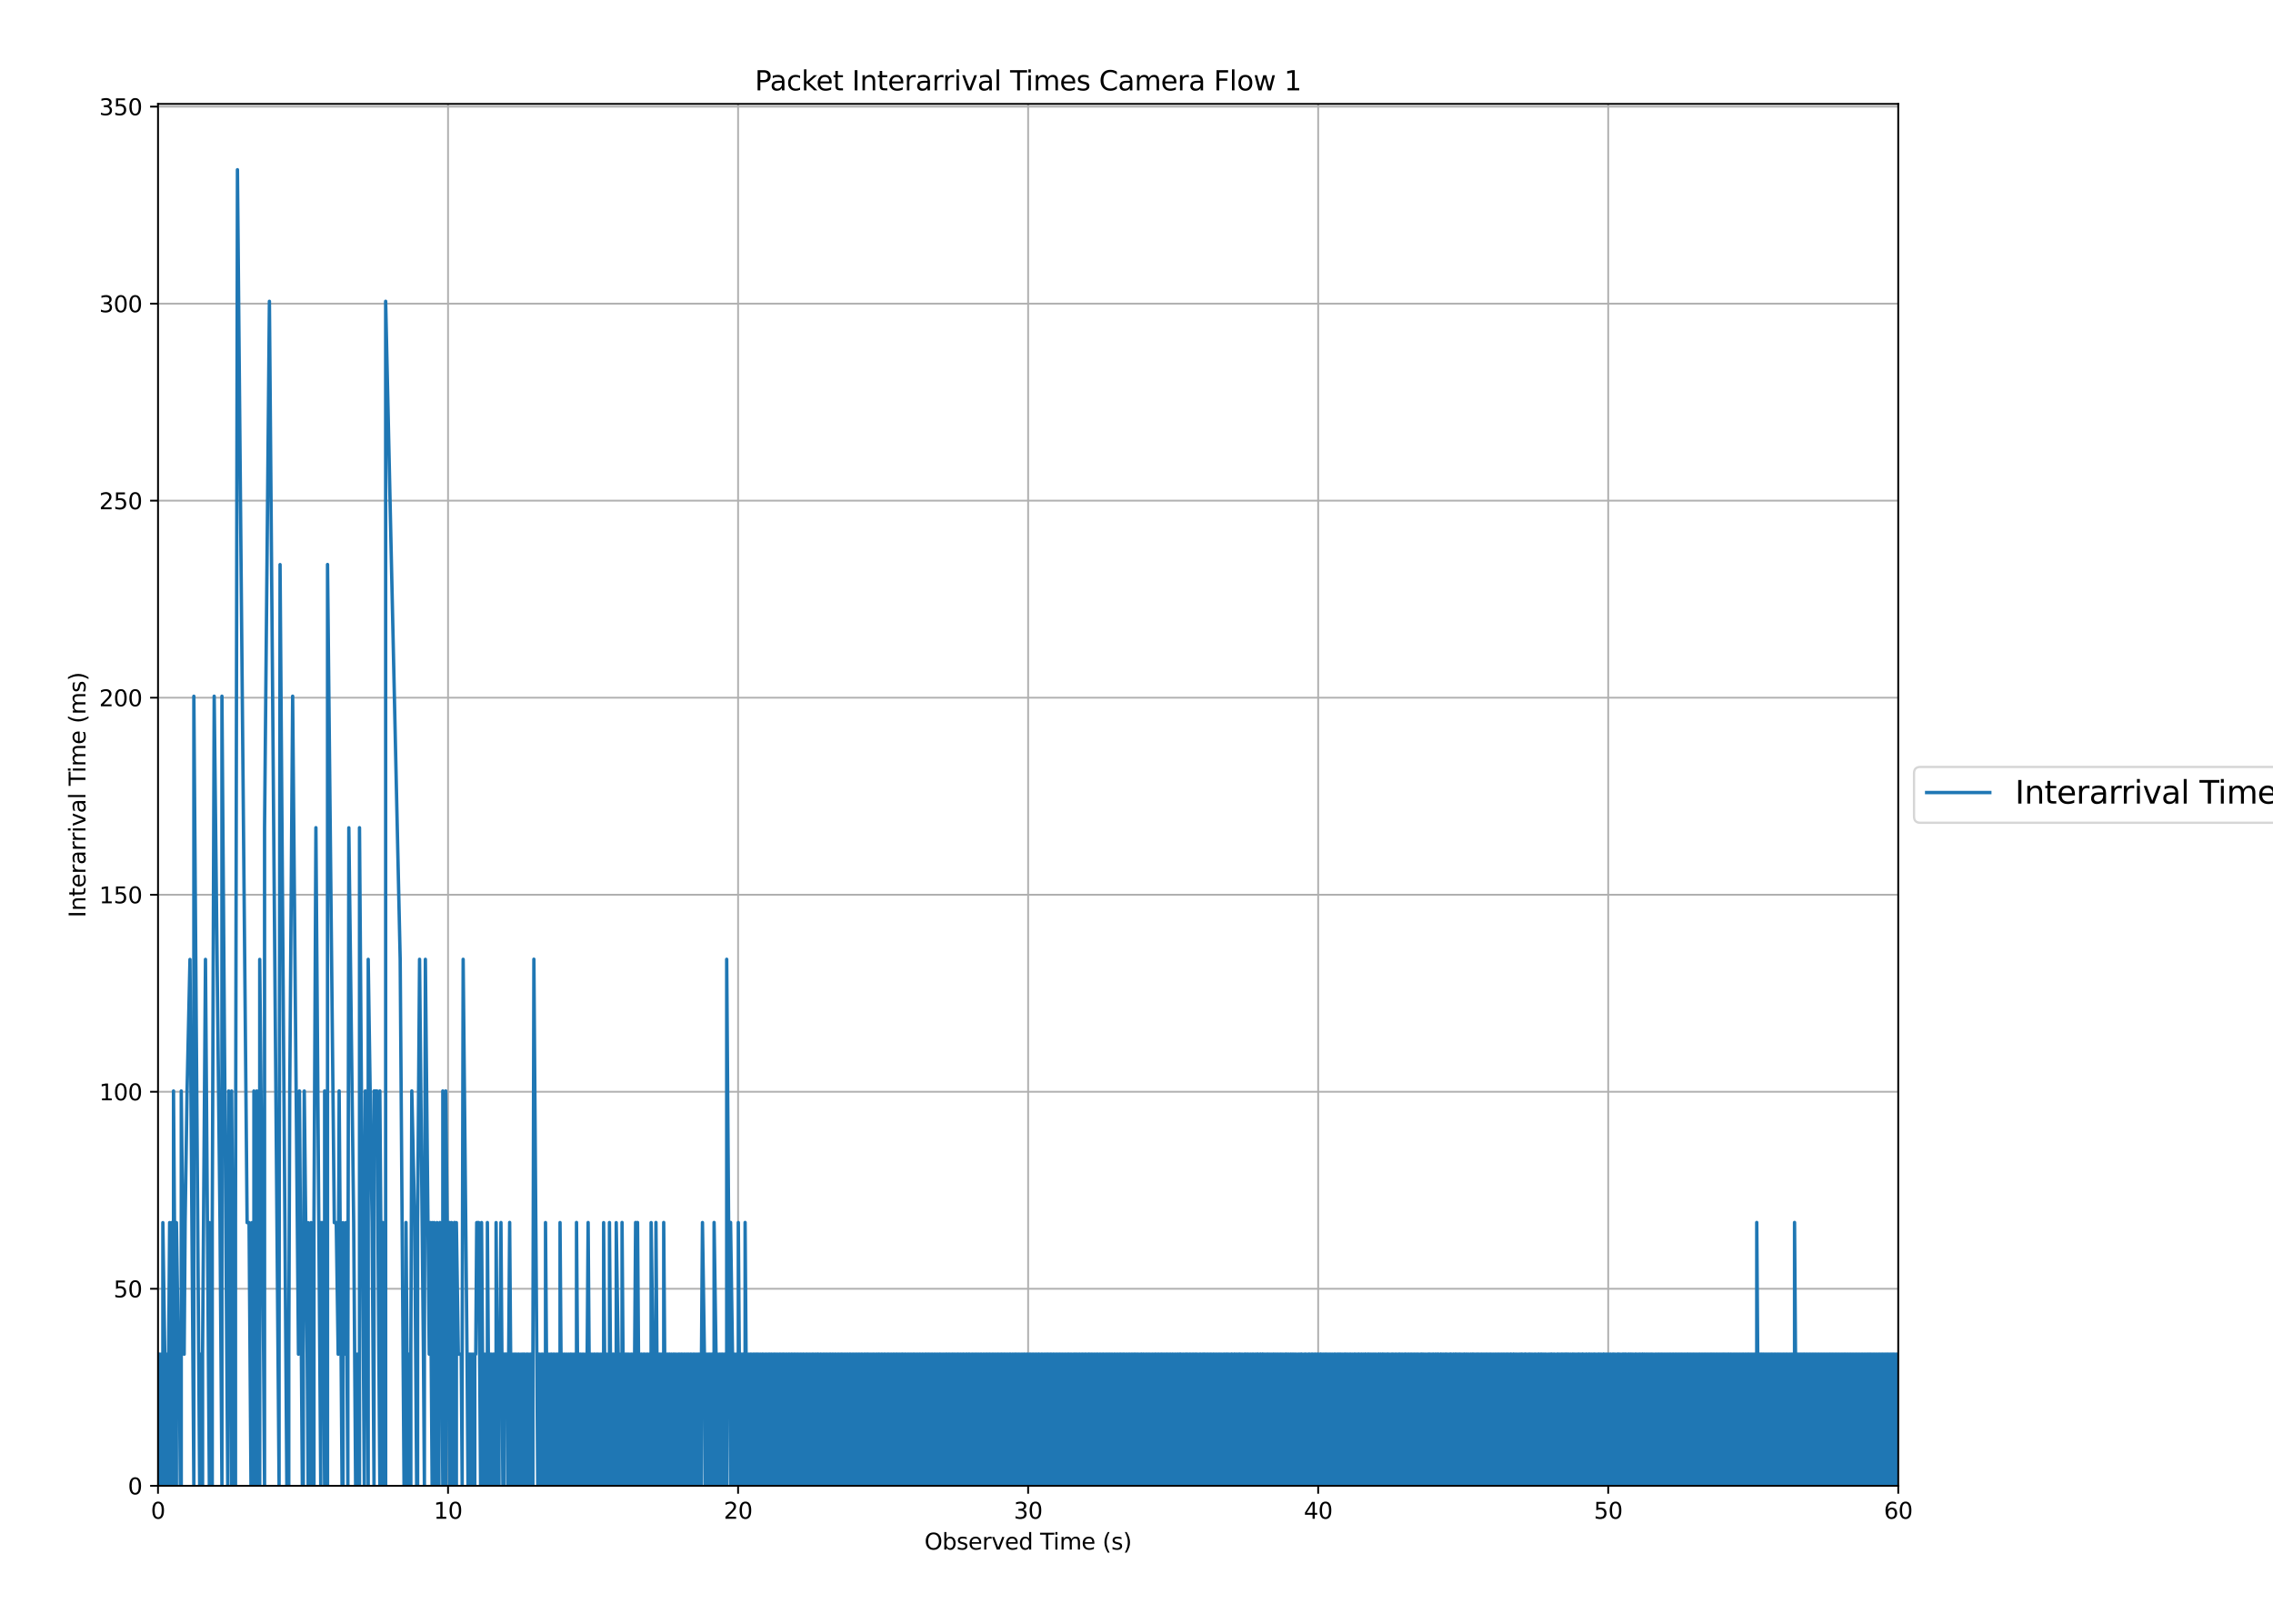 <?xml version="1.0" encoding="utf-8" standalone="no"?>
<!DOCTYPE svg PUBLIC "-//W3C//DTD SVG 1.1//EN"
  "http://www.w3.org/Graphics/SVG/1.1/DTD/svg11.dtd">
<svg xmlns:xlink="http://www.w3.org/1999/xlink" width="1008pt" height="720pt" viewBox="0 0 1008 720" xmlns="http://www.w3.org/2000/svg" version="1.1">
 <defs>
  <style type="text/css">*{stroke-linejoin: round; stroke-linecap: butt}</style>
 </defs>
 <g id="figure_1">
  <g id="patch_1">
   <path d="M 0 720 
L 1008 720 
L 1008 0 
L 0 0 
z
" style="fill: #ffffff"/>
  </g>
  <g id="axes_1">
   <g id="patch_2">
    <path d="M 70.07 658.84 
L 841.811 658.84 
L 841.811 46.08 
L 70.07 46.08 
z
" style="fill: #ffffff"/>
   </g>
   <g id="matplotlib.axis_1">
    <g id="xtick_1">
     <g id="line2d_1">
      <path d="M 70.07 658.84 
L 70.07 46.08 
" clip-path="url(#p270ba0bbd8)" style="fill: none; stroke: #b0b0b0; stroke-width: 0.8; stroke-linecap: square"/>
     </g>
     <g id="line2d_2">
      <defs>
       <path id="m80ba8f6e4c" d="M 0 0 
L 0 3.5 
" style="stroke: #000000; stroke-width: 0.8"/>
      </defs>
      <g>
       <use xlink:href="#m80ba8f6e4c" x="70.07" y="658.84" style="stroke: #000000; stroke-width: 0.8"/>
      </g>
     </g>
     <g id="text_1">
      <!-- 0 -->
      <g transform="translate(66.889 673.438) scale(0.1 -0.1)">
       <defs>
        <path id="DejaVuSans-30" d="M 2034 4250 
Q 1547 4250 1301 3770 
Q 1056 3291 1056 2328 
Q 1056 1369 1301 889 
Q 1547 409 2034 409 
Q 2525 409 2770 889 
Q 3016 1369 3016 2328 
Q 3016 3291 2770 3770 
Q 2525 4250 2034 4250 
z
M 2034 4750 
Q 2819 4750 3233 4129 
Q 3647 3509 3647 2328 
Q 3647 1150 3233 529 
Q 2819 -91 2034 -91 
Q 1250 -91 836 529 
Q 422 1150 422 2328 
Q 422 3509 836 4129 
Q 1250 4750 2034 4750 
z
" transform="scale(0.016)"/>
       </defs>
       <use xlink:href="#DejaVuSans-30"/>
      </g>
     </g>
    </g>
    <g id="xtick_2">
     <g id="line2d_3">
      <path d="M 198.693 658.84 
L 198.693 46.08 
" clip-path="url(#p270ba0bbd8)" style="fill: none; stroke: #b0b0b0; stroke-width: 0.8; stroke-linecap: square"/>
     </g>
     <g id="line2d_4">
      <g>
       <use xlink:href="#m80ba8f6e4c" x="198.693" y="658.84" style="stroke: #000000; stroke-width: 0.8"/>
      </g>
     </g>
     <g id="text_2">
      <!-- 10 -->
      <g transform="translate(192.331 673.438) scale(0.1 -0.1)">
       <defs>
        <path id="DejaVuSans-31" d="M 794 531 
L 1825 531 
L 1825 4091 
L 703 3866 
L 703 4441 
L 1819 4666 
L 2450 4666 
L 2450 531 
L 3481 531 
L 3481 0 
L 794 0 
L 794 531 
z
" transform="scale(0.016)"/>
       </defs>
       <use xlink:href="#DejaVuSans-31"/>
       <use xlink:href="#DejaVuSans-30" x="63.623"/>
      </g>
     </g>
    </g>
    <g id="xtick_3">
     <g id="line2d_5">
      <path d="M 327.317 658.84 
L 327.317 46.08 
" clip-path="url(#p270ba0bbd8)" style="fill: none; stroke: #b0b0b0; stroke-width: 0.8; stroke-linecap: square"/>
     </g>
     <g id="line2d_6">
      <g>
       <use xlink:href="#m80ba8f6e4c" x="327.317" y="658.84" style="stroke: #000000; stroke-width: 0.8"/>
      </g>
     </g>
     <g id="text_3">
      <!-- 20 -->
      <g transform="translate(320.954 673.438) scale(0.1 -0.1)">
       <defs>
        <path id="DejaVuSans-32" d="M 1228 531 
L 3431 531 
L 3431 0 
L 469 0 
L 469 531 
Q 828 903 1448 1529 
Q 2069 2156 2228 2338 
Q 2531 2678 2651 2914 
Q 2772 3150 2772 3378 
Q 2772 3750 2511 3984 
Q 2250 4219 1831 4219 
Q 1534 4219 1204 4116 
Q 875 4013 500 3803 
L 500 4441 
Q 881 4594 1212 4672 
Q 1544 4750 1819 4750 
Q 2544 4750 2975 4387 
Q 3406 4025 3406 3419 
Q 3406 3131 3298 2873 
Q 3191 2616 2906 2266 
Q 2828 2175 2409 1742 
Q 1991 1309 1228 531 
z
" transform="scale(0.016)"/>
       </defs>
       <use xlink:href="#DejaVuSans-32"/>
       <use xlink:href="#DejaVuSans-30" x="63.623"/>
      </g>
     </g>
    </g>
    <g id="xtick_4">
     <g id="line2d_7">
      <path d="M 455.94 658.84 
L 455.94 46.08 
" clip-path="url(#p270ba0bbd8)" style="fill: none; stroke: #b0b0b0; stroke-width: 0.8; stroke-linecap: square"/>
     </g>
     <g id="line2d_8">
      <g>
       <use xlink:href="#m80ba8f6e4c" x="455.94" y="658.84" style="stroke: #000000; stroke-width: 0.8"/>
      </g>
     </g>
     <g id="text_4">
      <!-- 30 -->
      <g transform="translate(449.578 673.438) scale(0.1 -0.1)">
       <defs>
        <path id="DejaVuSans-33" d="M 2597 2516 
Q 3050 2419 3304 2112 
Q 3559 1806 3559 1356 
Q 3559 666 3084 287 
Q 2609 -91 1734 -91 
Q 1441 -91 1130 -33 
Q 819 25 488 141 
L 488 750 
Q 750 597 1062 519 
Q 1375 441 1716 441 
Q 2309 441 2620 675 
Q 2931 909 2931 1356 
Q 2931 1769 2642 2001 
Q 2353 2234 1838 2234 
L 1294 2234 
L 1294 2753 
L 1863 2753 
Q 2328 2753 2575 2939 
Q 2822 3125 2822 3475 
Q 2822 3834 2567 4026 
Q 2313 4219 1838 4219 
Q 1578 4219 1281 4162 
Q 984 4106 628 3988 
L 628 4550 
Q 988 4650 1302 4700 
Q 1616 4750 1894 4750 
Q 2613 4750 3031 4423 
Q 3450 4097 3450 3541 
Q 3450 3153 3228 2886 
Q 3006 2619 2597 2516 
z
" transform="scale(0.016)"/>
       </defs>
       <use xlink:href="#DejaVuSans-33"/>
       <use xlink:href="#DejaVuSans-30" x="63.623"/>
      </g>
     </g>
    </g>
    <g id="xtick_5">
     <g id="line2d_9">
      <path d="M 584.564 658.84 
L 584.564 46.08 
" clip-path="url(#p270ba0bbd8)" style="fill: none; stroke: #b0b0b0; stroke-width: 0.8; stroke-linecap: square"/>
     </g>
     <g id="line2d_10">
      <g>
       <use xlink:href="#m80ba8f6e4c" x="584.564" y="658.84" style="stroke: #000000; stroke-width: 0.8"/>
      </g>
     </g>
     <g id="text_5">
      <!-- 40 -->
      <g transform="translate(578.201 673.438) scale(0.1 -0.1)">
       <defs>
        <path id="DejaVuSans-34" d="M 2419 4116 
L 825 1625 
L 2419 1625 
L 2419 4116 
z
M 2253 4666 
L 3047 4666 
L 3047 1625 
L 3713 1625 
L 3713 1100 
L 3047 1100 
L 3047 0 
L 2419 0 
L 2419 1100 
L 313 1100 
L 313 1709 
L 2253 4666 
z
" transform="scale(0.016)"/>
       </defs>
       <use xlink:href="#DejaVuSans-34"/>
       <use xlink:href="#DejaVuSans-30" x="63.623"/>
      </g>
     </g>
    </g>
    <g id="xtick_6">
     <g id="line2d_11">
      <path d="M 713.187 658.84 
L 713.187 46.08 
" clip-path="url(#p270ba0bbd8)" style="fill: none; stroke: #b0b0b0; stroke-width: 0.8; stroke-linecap: square"/>
     </g>
     <g id="line2d_12">
      <g>
       <use xlink:href="#m80ba8f6e4c" x="713.187" y="658.84" style="stroke: #000000; stroke-width: 0.8"/>
      </g>
     </g>
     <g id="text_6">
      <!-- 50 -->
      <g transform="translate(706.825 673.438) scale(0.1 -0.1)">
       <defs>
        <path id="DejaVuSans-35" d="M 691 4666 
L 3169 4666 
L 3169 4134 
L 1269 4134 
L 1269 2991 
Q 1406 3038 1543 3061 
Q 1681 3084 1819 3084 
Q 2600 3084 3056 2656 
Q 3513 2228 3513 1497 
Q 3513 744 3044 326 
Q 2575 -91 1722 -91 
Q 1428 -91 1123 -41 
Q 819 9 494 109 
L 494 744 
Q 775 591 1075 516 
Q 1375 441 1709 441 
Q 2250 441 2565 725 
Q 2881 1009 2881 1497 
Q 2881 1984 2565 2268 
Q 2250 2553 1709 2553 
Q 1456 2553 1204 2497 
Q 953 2441 691 2322 
L 691 4666 
z
" transform="scale(0.016)"/>
       </defs>
       <use xlink:href="#DejaVuSans-35"/>
       <use xlink:href="#DejaVuSans-30" x="63.623"/>
      </g>
     </g>
    </g>
    <g id="xtick_7">
     <g id="line2d_13">
      <path d="M 841.811 658.84 
L 841.811 46.08 
" clip-path="url(#p270ba0bbd8)" style="fill: none; stroke: #b0b0b0; stroke-width: 0.8; stroke-linecap: square"/>
     </g>
     <g id="line2d_14">
      <g>
       <use xlink:href="#m80ba8f6e4c" x="841.811" y="658.84" style="stroke: #000000; stroke-width: 0.8"/>
      </g>
     </g>
     <g id="text_7">
      <!-- 60 -->
      <g transform="translate(835.448 673.438) scale(0.1 -0.1)">
       <defs>
        <path id="DejaVuSans-36" d="M 2113 2584 
Q 1688 2584 1439 2293 
Q 1191 2003 1191 1497 
Q 1191 994 1439 701 
Q 1688 409 2113 409 
Q 2538 409 2786 701 
Q 3034 994 3034 1497 
Q 3034 2003 2786 2293 
Q 2538 2584 2113 2584 
z
M 3366 4563 
L 3366 3988 
Q 3128 4100 2886 4159 
Q 2644 4219 2406 4219 
Q 1781 4219 1451 3797 
Q 1122 3375 1075 2522 
Q 1259 2794 1537 2939 
Q 1816 3084 2150 3084 
Q 2853 3084 3261 2657 
Q 3669 2231 3669 1497 
Q 3669 778 3244 343 
Q 2819 -91 2113 -91 
Q 1303 -91 875 529 
Q 447 1150 447 2328 
Q 447 3434 972 4092 
Q 1497 4750 2381 4750 
Q 2619 4750 2861 4703 
Q 3103 4656 3366 4563 
z
" transform="scale(0.016)"/>
       </defs>
       <use xlink:href="#DejaVuSans-36"/>
       <use xlink:href="#DejaVuSans-30" x="63.623"/>
      </g>
     </g>
    </g>
    <g id="text_8">
     <!-- Observed Time (s) -->
     <g transform="translate(409.965 687.117) scale(0.1 -0.1)">
      <defs>
       <path id="DejaVuSans-4f" d="M 2522 4238 
Q 1834 4238 1429 3725 
Q 1025 3213 1025 2328 
Q 1025 1447 1429 934 
Q 1834 422 2522 422 
Q 3209 422 3611 934 
Q 4013 1447 4013 2328 
Q 4013 3213 3611 3725 
Q 3209 4238 2522 4238 
z
M 2522 4750 
Q 3503 4750 4090 4092 
Q 4678 3434 4678 2328 
Q 4678 1225 4090 567 
Q 3503 -91 2522 -91 
Q 1538 -91 948 565 
Q 359 1222 359 2328 
Q 359 3434 948 4092 
Q 1538 4750 2522 4750 
z
" transform="scale(0.016)"/>
       <path id="DejaVuSans-62" d="M 3116 1747 
Q 3116 2381 2855 2742 
Q 2594 3103 2138 3103 
Q 1681 3103 1420 2742 
Q 1159 2381 1159 1747 
Q 1159 1113 1420 752 
Q 1681 391 2138 391 
Q 2594 391 2855 752 
Q 3116 1113 3116 1747 
z
M 1159 2969 
Q 1341 3281 1617 3432 
Q 1894 3584 2278 3584 
Q 2916 3584 3314 3078 
Q 3713 2572 3713 1747 
Q 3713 922 3314 415 
Q 2916 -91 2278 -91 
Q 1894 -91 1617 61 
Q 1341 213 1159 525 
L 1159 0 
L 581 0 
L 581 4863 
L 1159 4863 
L 1159 2969 
z
" transform="scale(0.016)"/>
       <path id="DejaVuSans-73" d="M 2834 3397 
L 2834 2853 
Q 2591 2978 2328 3040 
Q 2066 3103 1784 3103 
Q 1356 3103 1142 2972 
Q 928 2841 928 2578 
Q 928 2378 1081 2264 
Q 1234 2150 1697 2047 
L 1894 2003 
Q 2506 1872 2764 1633 
Q 3022 1394 3022 966 
Q 3022 478 2636 193 
Q 2250 -91 1575 -91 
Q 1294 -91 989 -36 
Q 684 19 347 128 
L 347 722 
Q 666 556 975 473 
Q 1284 391 1588 391 
Q 1994 391 2212 530 
Q 2431 669 2431 922 
Q 2431 1156 2273 1281 
Q 2116 1406 1581 1522 
L 1381 1569 
Q 847 1681 609 1914 
Q 372 2147 372 2553 
Q 372 3047 722 3315 
Q 1072 3584 1716 3584 
Q 2034 3584 2315 3537 
Q 2597 3491 2834 3397 
z
" transform="scale(0.016)"/>
       <path id="DejaVuSans-65" d="M 3597 1894 
L 3597 1613 
L 953 1613 
Q 991 1019 1311 708 
Q 1631 397 2203 397 
Q 2534 397 2845 478 
Q 3156 559 3463 722 
L 3463 178 
Q 3153 47 2828 -22 
Q 2503 -91 2169 -91 
Q 1331 -91 842 396 
Q 353 884 353 1716 
Q 353 2575 817 3079 
Q 1281 3584 2069 3584 
Q 2775 3584 3186 3129 
Q 3597 2675 3597 1894 
z
M 3022 2063 
Q 3016 2534 2758 2815 
Q 2500 3097 2075 3097 
Q 1594 3097 1305 2825 
Q 1016 2553 972 2059 
L 3022 2063 
z
" transform="scale(0.016)"/>
       <path id="DejaVuSans-72" d="M 2631 2963 
Q 2534 3019 2420 3045 
Q 2306 3072 2169 3072 
Q 1681 3072 1420 2755 
Q 1159 2438 1159 1844 
L 1159 0 
L 581 0 
L 581 3500 
L 1159 3500 
L 1159 2956 
Q 1341 3275 1631 3429 
Q 1922 3584 2338 3584 
Q 2397 3584 2469 3576 
Q 2541 3569 2628 3553 
L 2631 2963 
z
" transform="scale(0.016)"/>
       <path id="DejaVuSans-76" d="M 191 3500 
L 800 3500 
L 1894 563 
L 2988 3500 
L 3597 3500 
L 2284 0 
L 1503 0 
L 191 3500 
z
" transform="scale(0.016)"/>
       <path id="DejaVuSans-64" d="M 2906 2969 
L 2906 4863 
L 3481 4863 
L 3481 0 
L 2906 0 
L 2906 525 
Q 2725 213 2448 61 
Q 2172 -91 1784 -91 
Q 1150 -91 751 415 
Q 353 922 353 1747 
Q 353 2572 751 3078 
Q 1150 3584 1784 3584 
Q 2172 3584 2448 3432 
Q 2725 3281 2906 2969 
z
M 947 1747 
Q 947 1113 1208 752 
Q 1469 391 1925 391 
Q 2381 391 2643 752 
Q 2906 1113 2906 1747 
Q 2906 2381 2643 2742 
Q 2381 3103 1925 3103 
Q 1469 3103 1208 2742 
Q 947 2381 947 1747 
z
" transform="scale(0.016)"/>
       <path id="DejaVuSans-20" transform="scale(0.016)"/>
       <path id="DejaVuSans-54" d="M -19 4666 
L 3928 4666 
L 3928 4134 
L 2272 4134 
L 2272 0 
L 1638 0 
L 1638 4134 
L -19 4134 
L -19 4666 
z
" transform="scale(0.016)"/>
       <path id="DejaVuSans-69" d="M 603 3500 
L 1178 3500 
L 1178 0 
L 603 0 
L 603 3500 
z
M 603 4863 
L 1178 4863 
L 1178 4134 
L 603 4134 
L 603 4863 
z
" transform="scale(0.016)"/>
       <path id="DejaVuSans-6d" d="M 3328 2828 
Q 3544 3216 3844 3400 
Q 4144 3584 4550 3584 
Q 5097 3584 5394 3201 
Q 5691 2819 5691 2113 
L 5691 0 
L 5113 0 
L 5113 2094 
Q 5113 2597 4934 2840 
Q 4756 3084 4391 3084 
Q 3944 3084 3684 2787 
Q 3425 2491 3425 1978 
L 3425 0 
L 2847 0 
L 2847 2094 
Q 2847 2600 2669 2842 
Q 2491 3084 2119 3084 
Q 1678 3084 1418 2786 
Q 1159 2488 1159 1978 
L 1159 0 
L 581 0 
L 581 3500 
L 1159 3500 
L 1159 2956 
Q 1356 3278 1631 3431 
Q 1906 3584 2284 3584 
Q 2666 3584 2933 3390 
Q 3200 3197 3328 2828 
z
" transform="scale(0.016)"/>
       <path id="DejaVuSans-28" d="M 1984 4856 
Q 1566 4138 1362 3434 
Q 1159 2731 1159 2009 
Q 1159 1288 1364 580 
Q 1569 -128 1984 -844 
L 1484 -844 
Q 1016 -109 783 600 
Q 550 1309 550 2009 
Q 550 2706 781 3412 
Q 1013 4119 1484 4856 
L 1984 4856 
z
" transform="scale(0.016)"/>
       <path id="DejaVuSans-29" d="M 513 4856 
L 1013 4856 
Q 1481 4119 1714 3412 
Q 1947 2706 1947 2009 
Q 1947 1309 1714 600 
Q 1481 -109 1013 -844 
L 513 -844 
Q 928 -128 1133 580 
Q 1338 1288 1338 2009 
Q 1338 2731 1133 3434 
Q 928 4138 513 4856 
z
" transform="scale(0.016)"/>
      </defs>
      <use xlink:href="#DejaVuSans-4f"/>
      <use xlink:href="#DejaVuSans-62" x="78.711"/>
      <use xlink:href="#DejaVuSans-73" x="142.188"/>
      <use xlink:href="#DejaVuSans-65" x="194.287"/>
      <use xlink:href="#DejaVuSans-72" x="255.811"/>
      <use xlink:href="#DejaVuSans-76" x="296.924"/>
      <use xlink:href="#DejaVuSans-65" x="356.104"/>
      <use xlink:href="#DejaVuSans-64" x="417.627"/>
      <use xlink:href="#DejaVuSans-20" x="481.104"/>
      <use xlink:href="#DejaVuSans-54" x="512.891"/>
      <use xlink:href="#DejaVuSans-69" x="570.85"/>
      <use xlink:href="#DejaVuSans-6d" x="598.633"/>
      <use xlink:href="#DejaVuSans-65" x="696.045"/>
      <use xlink:href="#DejaVuSans-20" x="757.568"/>
      <use xlink:href="#DejaVuSans-28" x="789.355"/>
      <use xlink:href="#DejaVuSans-73" x="828.369"/>
      <use xlink:href="#DejaVuSans-29" x="880.469"/>
     </g>
    </g>
   </g>
   <g id="matplotlib.axis_2">
    <g id="ytick_1">
     <g id="line2d_15">
      <path d="M 70.07 658.84 
L 841.811 658.84 
" clip-path="url(#p270ba0bbd8)" style="fill: none; stroke: #b0b0b0; stroke-width: 0.8; stroke-linecap: square"/>
     </g>
     <g id="line2d_16">
      <defs>
       <path id="m4e962cb610" d="M 0 0 
L -3.5 0 
" style="stroke: #000000; stroke-width: 0.8"/>
      </defs>
      <g>
       <use xlink:href="#m4e962cb610" x="70.07" y="658.84" style="stroke: #000000; stroke-width: 0.8"/>
      </g>
     </g>
     <g id="text_9">
      <!-- 0 -->
      <g transform="translate(56.708 662.639) scale(0.1 -0.1)">
       <use xlink:href="#DejaVuSans-30"/>
      </g>
     </g>
    </g>
    <g id="ytick_2">
     <g id="line2d_17">
      <path d="M 70.07 571.474 
L 841.811 571.474 
" clip-path="url(#p270ba0bbd8)" style="fill: none; stroke: #b0b0b0; stroke-width: 0.8; stroke-linecap: square"/>
     </g>
     <g id="line2d_18">
      <g>
       <use xlink:href="#m4e962cb610" x="70.07" y="571.474" style="stroke: #000000; stroke-width: 0.8"/>
      </g>
     </g>
     <g id="text_10">
      <!-- 50 -->
      <g transform="translate(50.345 575.274) scale(0.1 -0.1)">
       <use xlink:href="#DejaVuSans-35"/>
       <use xlink:href="#DejaVuSans-30" x="63.623"/>
      </g>
     </g>
    </g>
    <g id="ytick_3">
     <g id="line2d_19">
      <path d="M 70.07 484.109 
L 841.811 484.109 
" clip-path="url(#p270ba0bbd8)" style="fill: none; stroke: #b0b0b0; stroke-width: 0.8; stroke-linecap: square"/>
     </g>
     <g id="line2d_20">
      <g>
       <use xlink:href="#m4e962cb610" x="70.07" y="484.109" style="stroke: #000000; stroke-width: 0.8"/>
      </g>
     </g>
     <g id="text_11">
      <!-- 100 -->
      <g transform="translate(43.983 487.908) scale(0.1 -0.1)">
       <use xlink:href="#DejaVuSans-31"/>
       <use xlink:href="#DejaVuSans-30" x="63.623"/>
       <use xlink:href="#DejaVuSans-30" x="127.246"/>
      </g>
     </g>
    </g>
    <g id="ytick_4">
     <g id="line2d_21">
      <path d="M 70.07 396.743 
L 841.811 396.743 
" clip-path="url(#p270ba0bbd8)" style="fill: none; stroke: #b0b0b0; stroke-width: 0.8; stroke-linecap: square"/>
     </g>
     <g id="line2d_22">
      <g>
       <use xlink:href="#m4e962cb610" x="70.07" y="396.743" style="stroke: #000000; stroke-width: 0.8"/>
      </g>
     </g>
     <g id="text_12">
      <!-- 150 -->
      <g transform="translate(43.983 400.543) scale(0.1 -0.1)">
       <use xlink:href="#DejaVuSans-31"/>
       <use xlink:href="#DejaVuSans-35" x="63.623"/>
       <use xlink:href="#DejaVuSans-30" x="127.246"/>
      </g>
     </g>
    </g>
    <g id="ytick_5">
     <g id="line2d_23">
      <path d="M 70.07 309.378 
L 841.811 309.378 
" clip-path="url(#p270ba0bbd8)" style="fill: none; stroke: #b0b0b0; stroke-width: 0.8; stroke-linecap: square"/>
     </g>
     <g id="line2d_24">
      <g>
       <use xlink:href="#m4e962cb610" x="70.07" y="309.378" style="stroke: #000000; stroke-width: 0.8"/>
      </g>
     </g>
     <g id="text_13">
      <!-- 200 -->
      <g transform="translate(43.983 313.177) scale(0.1 -0.1)">
       <use xlink:href="#DejaVuSans-32"/>
       <use xlink:href="#DejaVuSans-30" x="63.623"/>
       <use xlink:href="#DejaVuSans-30" x="127.246"/>
      </g>
     </g>
    </g>
    <g id="ytick_6">
     <g id="line2d_25">
      <path d="M 70.07 222.012 
L 841.811 222.012 
" clip-path="url(#p270ba0bbd8)" style="fill: none; stroke: #b0b0b0; stroke-width: 0.8; stroke-linecap: square"/>
     </g>
     <g id="line2d_26">
      <g>
       <use xlink:href="#m4e962cb610" x="70.07" y="222.012" style="stroke: #000000; stroke-width: 0.8"/>
      </g>
     </g>
     <g id="text_14">
      <!-- 250 -->
      <g transform="translate(43.983 225.811) scale(0.1 -0.1)">
       <use xlink:href="#DejaVuSans-32"/>
       <use xlink:href="#DejaVuSans-35" x="63.623"/>
       <use xlink:href="#DejaVuSans-30" x="127.246"/>
      </g>
     </g>
    </g>
    <g id="ytick_7">
     <g id="line2d_27">
      <path d="M 70.07 134.647 
L 841.811 134.647 
" clip-path="url(#p270ba0bbd8)" style="fill: none; stroke: #b0b0b0; stroke-width: 0.8; stroke-linecap: square"/>
     </g>
     <g id="line2d_28">
      <g>
       <use xlink:href="#m4e962cb610" x="70.07" y="134.647" style="stroke: #000000; stroke-width: 0.8"/>
      </g>
     </g>
     <g id="text_15">
      <!-- 300 -->
      <g transform="translate(43.983 138.446) scale(0.1 -0.1)">
       <use xlink:href="#DejaVuSans-33"/>
       <use xlink:href="#DejaVuSans-30" x="63.623"/>
       <use xlink:href="#DejaVuSans-30" x="127.246"/>
      </g>
     </g>
    </g>
    <g id="ytick_8">
     <g id="line2d_29">
      <path d="M 70.07 47.281 
L 841.811 47.281 
" clip-path="url(#p270ba0bbd8)" style="fill: none; stroke: #b0b0b0; stroke-width: 0.8; stroke-linecap: square"/>
     </g>
     <g id="line2d_30">
      <g>
       <use xlink:href="#m4e962cb610" x="70.07" y="47.281" style="stroke: #000000; stroke-width: 0.8"/>
      </g>
     </g>
     <g id="text_16">
      <!-- 350 -->
      <g transform="translate(43.983 51.08) scale(0.1 -0.1)">
       <use xlink:href="#DejaVuSans-33"/>
       <use xlink:href="#DejaVuSans-35" x="63.623"/>
       <use xlink:href="#DejaVuSans-30" x="127.246"/>
      </g>
     </g>
    </g>
    <g id="text_17">
     <!-- Interarrival Time (ms) -->
     <g transform="translate(37.903 406.873) rotate(-90) scale(0.1 -0.1)">
      <defs>
       <path id="DejaVuSans-49" d="M 628 4666 
L 1259 4666 
L 1259 0 
L 628 0 
L 628 4666 
z
" transform="scale(0.016)"/>
       <path id="DejaVuSans-6e" d="M 3513 2113 
L 3513 0 
L 2938 0 
L 2938 2094 
Q 2938 2591 2744 2837 
Q 2550 3084 2163 3084 
Q 1697 3084 1428 2787 
Q 1159 2491 1159 1978 
L 1159 0 
L 581 0 
L 581 3500 
L 1159 3500 
L 1159 2956 
Q 1366 3272 1645 3428 
Q 1925 3584 2291 3584 
Q 2894 3584 3203 3211 
Q 3513 2838 3513 2113 
z
" transform="scale(0.016)"/>
       <path id="DejaVuSans-74" d="M 1172 4494 
L 1172 3500 
L 2356 3500 
L 2356 3053 
L 1172 3053 
L 1172 1153 
Q 1172 725 1289 603 
Q 1406 481 1766 481 
L 2356 481 
L 2356 0 
L 1766 0 
Q 1100 0 847 248 
Q 594 497 594 1153 
L 594 3053 
L 172 3053 
L 172 3500 
L 594 3500 
L 594 4494 
L 1172 4494 
z
" transform="scale(0.016)"/>
       <path id="DejaVuSans-61" d="M 2194 1759 
Q 1497 1759 1228 1600 
Q 959 1441 959 1056 
Q 959 750 1161 570 
Q 1363 391 1709 391 
Q 2188 391 2477 730 
Q 2766 1069 2766 1631 
L 2766 1759 
L 2194 1759 
z
M 3341 1997 
L 3341 0 
L 2766 0 
L 2766 531 
Q 2569 213 2275 61 
Q 1981 -91 1556 -91 
Q 1019 -91 701 211 
Q 384 513 384 1019 
Q 384 1609 779 1909 
Q 1175 2209 1959 2209 
L 2766 2209 
L 2766 2266 
Q 2766 2663 2505 2880 
Q 2244 3097 1772 3097 
Q 1472 3097 1187 3025 
Q 903 2953 641 2809 
L 641 3341 
Q 956 3463 1253 3523 
Q 1550 3584 1831 3584 
Q 2591 3584 2966 3190 
Q 3341 2797 3341 1997 
z
" transform="scale(0.016)"/>
       <path id="DejaVuSans-6c" d="M 603 4863 
L 1178 4863 
L 1178 0 
L 603 0 
L 603 4863 
z
" transform="scale(0.016)"/>
      </defs>
      <use xlink:href="#DejaVuSans-49"/>
      <use xlink:href="#DejaVuSans-6e" x="29.492"/>
      <use xlink:href="#DejaVuSans-74" x="92.871"/>
      <use xlink:href="#DejaVuSans-65" x="132.08"/>
      <use xlink:href="#DejaVuSans-72" x="193.604"/>
      <use xlink:href="#DejaVuSans-61" x="234.717"/>
      <use xlink:href="#DejaVuSans-72" x="295.996"/>
      <use xlink:href="#DejaVuSans-72" x="335.359"/>
      <use xlink:href="#DejaVuSans-69" x="376.473"/>
      <use xlink:href="#DejaVuSans-76" x="404.256"/>
      <use xlink:href="#DejaVuSans-61" x="463.436"/>
      <use xlink:href="#DejaVuSans-6c" x="524.715"/>
      <use xlink:href="#DejaVuSans-20" x="552.498"/>
      <use xlink:href="#DejaVuSans-54" x="584.285"/>
      <use xlink:href="#DejaVuSans-69" x="642.244"/>
      <use xlink:href="#DejaVuSans-6d" x="670.027"/>
      <use xlink:href="#DejaVuSans-65" x="767.439"/>
      <use xlink:href="#DejaVuSans-20" x="828.963"/>
      <use xlink:href="#DejaVuSans-28" x="860.75"/>
      <use xlink:href="#DejaVuSans-6d" x="899.764"/>
      <use xlink:href="#DejaVuSans-73" x="997.176"/>
      <use xlink:href="#DejaVuSans-29" x="1049.275"/>
     </g>
    </g>
   </g>
   <g id="line2d_31">
    <path d="M 70.07 658.818 
L 70.07 600.39 
L 70.5 658.84 
L 70.5 600.421 
L 70.93 658.84 
L 70.93 600.481 
L 71.36 658.84 
L 71.36 600.485 
L 71.79 658.84 
L 71.79 600.478 
L 72.219 658.84 
L 72.219 542.148 
L 73.078 600.485 
L 73.508 658.84 
L 73.508 600.505 
L 74.367 600.468 
L 74.797 658.84 
L 74.797 600.502 
L 75.226 542.128 
L 76.085 658.84 
L 76.085 542.141 
L 76.944 658.84 
L 76.944 483.774 
L 78.233 658.84 
L 78.233 542.138 
L 79.092 600.473 
L 79.522 600.477 
L 79.951 658.84 
L 79.951 600.498 
L 80.381 658.84 
L 80.381 483.77 
L 81.669 600.482 
L 82.099 542.136 
L 82.958 483.747 
L 84.247 425.439 
L 85.965 658.84 
L 85.965 308.732 
L 88.542 658.84 
L 88.542 600.481 
L 88.972 600.476 
L 89.402 658.84 
L 89.402 600.51 
L 89.831 658.84 
L 89.831 600.472 
L 91.12 425.412 
L 92.838 658.84 
L 92.838 542.137 
L 93.697 600.477 
L 94.127 658.84 
L 94.127 542.141 
L 94.986 308.715 
L 97.563 542.101 
L 98.422 658.84 
L 98.422 308.703 
L 101 658.84 
L 101 600.51 
L 101.429 483.776 
L 102.718 658.84 
L 102.718 483.784 
L 104.006 658.84 
L 104.006 600.469 
L 104.436 658.84 
L 104.436 542.146 
L 105.295 75.259 
L 109.591 542.145 
L 110.45 542.101 
L 111.309 658.84 
L 111.309 600.479 
L 111.739 658.84 
L 111.739 542.141 
L 112.598 658.84 
L 112.598 483.78 
L 113.887 658.84 
L 113.887 483.755 
L 115.176 658.84 
L 115.176 425.415 
L 116.894 600.48 
L 117.323 658.84 
L 117.323 367.059 
L 119.471 133.606 
L 123.767 658.84 
L 123.767 600.493 
L 124.197 250.357 
L 127.204 658.84 
L 127.204 600.454 
L 127.634 600.488 
L 128.063 658.84 
L 128.063 600.497 
L 128.493 483.771 
L 129.781 308.702 
L 132.359 600.48 
L 132.788 483.762 
L 134.077 658.84 
L 134.077 600.47 
L 134.507 658.84 
L 134.507 600.506 
L 134.936 483.776 
L 136.225 600.437 
L 136.655 658.84 
L 136.655 542.166 
L 137.514 658.84 
L 137.514 600.477 
L 137.943 542.125 
L 138.803 658.84 
L 138.803 600.476 
L 139.232 658.84 
L 139.232 542.133 
L 140.091 367.015 
L 142.24 658.84 
L 142.24 542.143 
L 143.099 542.131 
L 143.958 658.84 
L 143.958 483.765 
L 145.246 658.84 
L 145.246 250.307 
L 148.254 542.157 
L 149.113 542.096 
L 149.972 600.505 
L 150.401 483.744 
L 151.69 658.84 
L 151.69 600.462 
L 152.12 658.84 
L 152.12 542.156 
L 152.979 600.461 
L 153.409 542.116 
L 154.268 658.84 
L 154.268 600.46 
L 154.698 367.057 
L 156.846 542.101 
L 157.705 658.84 
L 157.705 600.505 
L 158.134 600.474 
L 158.564 658.84 
L 158.564 600.455 
L 158.994 658.84 
L 158.994 600.484 
L 159.423 658.84 
L 159.423 367.024 
L 161.572 658.84 
L 161.572 600.5 
L 162.001 483.75 
L 163.29 658.84 
L 163.29 425.389 
L 165.008 542.127 
L 165.868 658.84 
L 165.868 483.758 
L 167.156 483.758 
L 168.445 658.84 
L 168.445 483.759 
L 169.734 658.84 
L 169.734 542.093 
L 170.593 600.508 
L 171.023 658.84 
L 171.023 133.601 
L 177.467 425.39 
L 179.185 658.84 
L 179.185 600.462 
L 179.615 600.505 
L 180.044 658.84 
L 180.044 542.075 
L 180.904 658.84 
L 180.904 600.5 
L 181.333 600.449 
L 181.763 658.84 
L 181.763 600.488 
L 182.193 658.84 
L 182.193 600.496 
L 182.622 483.747 
L 183.911 542.115 
L 184.77 658.84 
L 184.77 600.446 
L 185.2 658.84 
L 185.2 542.147 
L 186.059 425.371 
L 187.778 600.472 
L 188.208 658.84 
L 188.208 600.494 
L 188.637 425.382 
L 190.356 600.463 
L 190.785 542.11 
L 191.645 658.84 
L 191.645 542.121 
L 192.504 658.84 
L 192.504 542.102 
L 193.363 600.469 
L 193.793 658.84 
L 193.793 542.127 
L 194.652 658.84 
L 194.652 600.486 
L 195.082 542.102 
L 195.941 600.496 
L 196.37 658.84 
L 196.37 483.755 
L 197.659 658.84 
L 197.659 483.754 
L 198.948 600.469 
L 199.378 658.84 
L 199.378 542.097 
L 200.237 658.84 
L 200.237 542.105 
L 201.096 658.84 
L 201.096 600.482 
L 201.526 658.84 
L 201.526 542.067 
L 202.386 658.84 
L 202.386 542.134 
L 203.245 600.447 
L 204.104 600.473 
L 204.534 600.469 
L 204.963 658.84 
L 204.963 600.489 
L 205.393 425.374 
L 207.111 600.469 
L 207.541 658.84 
L 207.541 600.486 
L 207.971 658.84 
L 207.971 600.474 
L 208.4 658.84 
L 208.4 600.463 
L 208.83 600.494 
L 209.26 658.84 
L 209.26 600.465 
L 209.689 658.84 
L 209.689 600.478 
L 210.119 658.84 
L 210.119 600.487 
L 210.548 658.84 
L 210.548 600.475 
L 210.978 600.453 
L 211.408 542.121 
L 212.267 542.098 
L 213.126 658.84 
L 213.126 600.474 
L 213.556 658.84 
L 213.556 542.11 
L 214.415 658.84 
L 214.415 600.478 
L 215.275 600.486 
L 215.704 658.84 
L 215.704 600.469 
L 216.134 658.84 
L 216.134 542.103 
L 216.993 658.84 
L 216.993 600.476 
L 217.423 658.84 
L 217.423 600.471 
L 217.853 600.454 
L 218.282 658.84 
L 218.282 600.495 
L 218.712 658.84 
L 218.712 600.479 
L 219.571 600.465 
L 220.001 658.84 
L 220.001 542.123 
L 220.86 658.84 
L 220.86 600.471 
L 221.289 658.84 
L 221.289 600.431 
L 221.719 600.521 
L 222.149 542.098 
L 223.008 658.84 
L 223.008 600.487 
L 223.438 658.84 
L 223.438 600.453 
L 224.727 600.443 
L 225.157 658.84 
L 225.157 600.503 
L 225.586 658.84 
L 225.586 600.479 
L 226.016 542.062 
L 226.875 658.84 
L 226.875 600.491 
L 227.305 658.84 
L 227.305 600.502 
L 227.734 658.84 
L 227.734 600.463 
L 228.164 658.84 
L 228.164 600.455 
L 228.594 658.84 
L 228.594 600.46 
L 229.024 658.84 
L 229.024 600.463 
L 229.453 658.84 
L 229.453 600.514 
L 229.883 658.84 
L 229.883 600.439 
L 230.312 658.84 
L 230.312 600.498 
L 230.742 658.84 
L 230.742 600.489 
L 231.171 658.84 
L 231.171 600.474 
L 231.601 658.84 
L 231.601 600.463 
L 232.031 600.485 
L 232.46 658.84 
L 232.46 600.437 
L 232.89 658.84 
L 232.89 600.502 
L 233.32 658.84 
L 233.32 600.488 
L 233.749 658.84 
L 233.749 600.441 
L 234.179 658.84 
L 234.179 600.475 
L 234.609 658.84 
L 234.609 600.487 
L 235.038 658.84 
L 235.038 600.501 
L 235.468 600.444 
L 235.898 658.84 
L 235.898 600.513 
L 236.327 658.84 
L 236.327 600.474 
L 236.757 425.332 
L 238.476 658.84 
L 238.476 600.521 
L 238.905 658.84 
L 238.905 600.437 
L 239.335 658.84 
L 239.335 600.471 
L 239.765 658.84 
L 239.765 600.51 
L 240.194 658.84 
L 240.194 600.467 
L 240.624 658.84 
L 240.624 600.444 
L 241.053 658.84 
L 241.053 600.517 
L 241.483 658.84 
L 241.483 600.473 
L 241.912 658.84 
L 241.912 542.111 
L 242.772 658.84 
L 242.772 600.445 
L 243.202 658.84 
L 243.202 600.497 
L 243.631 600.487 
L 244.061 658.84 
L 244.061 600.473 
L 244.49 658.84 
L 244.49 600.434 
L 244.92 658.84 
L 244.92 600.491 
L 245.35 658.84 
L 245.35 600.468 
L 245.779 658.84 
L 245.779 600.438 
L 246.209 658.84 
L 246.209 600.536 
L 246.638 658.84 
L 246.638 600.466 
L 247.068 658.84 
L 247.068 600.465 
L 247.498 658.84 
L 247.498 600.447 
L 247.928 658.84 
L 247.928 600.467 
L 248.357 658.84 
L 248.357 542.118 
L 249.217 658.84 
L 249.217 600.457 
L 249.646 658.84 
L 249.646 600.487 
L 250.076 658.84 
L 250.076 600.46 
L 250.506 658.84 
L 250.506 600.456 
L 250.936 658.84 
L 250.936 600.512 
L 251.365 658.84 
L 251.365 600.452 
L 251.795 658.84 
L 251.795 600.512 
L 252.224 658.84 
L 252.224 600.461 
L 252.654 658.84 
L 252.654 600.494 
L 253.083 658.84 
L 253.083 600.434 
L 253.513 658.84 
L 253.513 600.469 
L 253.943 658.84 
L 253.943 600.483 
L 254.372 658.84 
L 254.372 600.479 
L 254.802 658.84 
L 254.802 600.456 
L 255.232 658.84 
L 255.232 600.518 
L 255.661 658.84 
L 255.661 542.069 
L 256.521 658.84 
L 256.521 600.512 
L 256.95 658.84 
L 256.95 600.47 
L 257.38 658.84 
L 257.38 600.439 
L 257.81 658.84 
L 257.81 600.484 
L 258.239 658.84 
L 258.239 600.473 
L 258.669 658.84 
L 258.669 600.465 
L 259.099 658.84 
L 259.099 600.483 
L 259.528 658.84 
L 259.528 600.5 
L 259.958 658.84 
L 259.958 600.428 
L 260.388 658.84 
L 260.388 600.485 
L 260.817 542.095 
L 261.677 658.84 
L 261.677 600.486 
L 262.106 658.84 
L 262.106 600.465 
L 262.536 658.84 
L 262.536 600.464 
L 262.966 658.84 
L 262.966 600.511 
L 263.395 658.84 
L 263.395 600.439 
L 263.825 658.84 
L 263.825 600.459 
L 264.255 658.84 
L 264.255 600.521 
L 264.684 658.84 
L 264.684 600.438 
L 265.114 658.84 
L 265.114 600.47 
L 265.544 658.84 
L 265.544 600.478 
L 265.973 658.84 
L 265.973 600.494 
L 266.403 658.84 
L 266.403 600.47 
L 266.832 658.84 
L 266.832 600.475 
L 267.262 658.84 
L 267.262 600.434 
L 267.692 658.84 
L 267.692 542.143 
L 268.551 658.84 
L 268.551 600.443 
L 268.981 658.84 
L 268.981 600.461 
L 269.411 658.84 
L 269.411 600.51 
L 269.84 658.84 
L 269.84 600.443 
L 270.27 658.84 
L 270.27 542.103 
L 271.129 658.84 
L 271.129 600.495 
L 271.559 658.84 
L 271.559 600.471 
L 271.988 658.84 
L 271.988 600.431 
L 272.418 658.84 
L 272.418 600.499 
L 272.848 658.84 
L 272.848 600.428 
L 273.278 658.84 
L 273.278 542.143 
L 274.137 600.434 
L 274.567 658.84 
L 274.567 600.479 
L 274.996 658.84 
L 274.996 600.498 
L 275.426 658.84 
L 275.426 600.462 
L 275.855 658.84 
L 275.855 542.069 
L 276.715 658.84 
L 276.715 600.488 
L 277.145 658.84 
L 277.145 600.483 
L 277.574 658.84 
L 277.574 600.431 
L 278.004 658.84 
L 278.004 600.496 
L 278.434 658.84 
L 278.434 600.453 
L 278.863 658.84 
L 278.863 600.475 
L 279.293 658.84 
L 279.293 600.496 
L 279.723 658.84 
L 279.723 600.48 
L 280.152 658.84 
L 280.152 600.439 
L 280.582 658.84 
L 280.582 600.501 
L 281.012 658.84 
L 281.012 600.451 
L 281.441 658.84 
L 281.441 600.501 
L 281.871 542.072 
L 282.73 658.84 
L 282.73 542.076 
L 283.59 658.84 
L 283.59 600.489 
L 284.019 658.84 
L 284.019 600.497 
L 284.449 658.84 
L 284.449 600.429 
L 284.879 658.84 
L 284.879 600.514 
L 285.308 658.84 
L 285.308 600.459 
L 285.738 658.84 
L 285.738 600.435 
L 286.168 658.84 
L 286.168 600.478 
L 286.598 658.84 
L 286.598 600.503 
L 287.027 658.84 
L 287.027 600.433 
L 287.457 658.84 
L 287.457 600.481 
L 287.886 658.84 
L 287.886 600.494 
L 288.316 600.439 
L 288.746 658.84 
L 288.746 542.133 
L 289.605 600.413 
L 290.035 658.84 
L 290.035 600.501 
L 290.465 658.84 
L 290.465 600.486 
L 290.894 658.84 
L 290.894 542.071 
L 291.754 658.84 
L 291.754 600.498 
L 292.183 658.84 
L 292.183 600.466 
L 292.613 658.84 
L 292.613 600.443 
L 293.043 658.84 
L 293.043 600.489 
L 293.472 658.84 
L 293.472 600.455 
L 293.902 658.84 
L 293.902 600.463 
L 294.332 658.84 
L 294.332 542.077 
L 295.191 658.84 
L 295.191 600.486 
L 295.621 658.84 
L 295.621 600.497 
L 296.05 658.84 
L 296.05 600.435 
L 296.48 658.84 
L 296.48 600.513 
L 296.91 600.43 
L 297.34 658.84 
L 297.34 600.499 
L 297.769 658.84 
L 297.769 600.45 
L 298.199 658.84 
L 298.199 600.504 
L 298.628 658.84 
L 298.628 600.449 
L 299.058 658.84 
L 299.058 600.451 
L 299.488 658.84 
L 299.488 600.47 
L 299.918 658.84 
L 299.918 600.47 
L 300.347 658.84 
L 300.347 600.506 
L 300.777 658.84 
L 300.777 600.467 
L 301.206 658.84 
L 301.206 600.433 
L 301.636 658.84 
L 301.636 600.516 
L 302.066 658.84 
L 302.066 600.435 
L 302.496 658.84 
L 302.496 600.462 
L 302.925 658.84 
L 302.925 600.486 
L 303.355 658.84 
L 303.355 600.464 
L 303.785 658.84 
L 303.785 600.452 
L 304.214 658.84 
L 304.214 600.513 
L 304.644 658.84 
L 304.644 600.444 
L 305.074 658.84 
L 305.074 600.488 
L 305.503 658.84 
L 305.503 600.451 
L 305.933 658.84 
L 305.933 600.505 
L 306.362 658.84 
L 306.362 600.427 
L 306.792 658.84 
L 306.792 600.489 
L 307.222 658.84 
L 307.222 600.502 
L 307.651 658.84 
L 307.651 600.429 
L 308.081 658.84 
L 308.081 600.482 
L 308.511 658.84 
L 308.511 600.473 
L 308.941 658.84 
L 308.941 600.473 
L 309.37 658.84 
L 309.37 600.48 
L 309.8 658.84 
L 309.8 600.447 
L 310.23 658.84 
L 310.23 600.467 
L 310.659 658.84 
L 310.659 600.498 
L 311.089 658.84 
L 311.089 600.465 
L 311.519 542.097 
L 312.378 600.459 
L 312.808 658.84 
L 312.808 600.429 
L 313.238 658.84 
L 313.238 600.479 
L 313.667 658.84 
L 313.667 600.466 
L 314.097 658.84 
L 314.097 600.471 
L 314.527 658.84 
L 314.527 600.449 
L 314.957 658.84 
L 314.957 600.46 
L 315.386 658.84 
L 315.386 600.491 
L 315.816 658.84 
L 315.816 600.429 
L 316.246 658.84 
L 316.246 600.494 
L 316.675 658.84 
L 316.675 542.071 
L 317.535 600.47 
L 317.964 658.84 
L 317.964 600.47 
L 318.394 658.84 
L 318.394 600.478 
L 318.824 658.84 
L 318.824 600.499 
L 319.253 658.84 
L 319.253 600.434 
L 319.683 658.84 
L 319.683 600.491 
L 320.113 658.84 
L 320.113 600.441 
L 320.543 658.84 
L 320.543 600.443 
L 320.972 658.84 
L 320.972 600.52 
L 321.402 658.84 
L 321.402 600.434 
L 321.832 658.84 
L 321.832 600.495 
L 322.261 658.84 
L 322.261 425.364 
L 323.98 658.84 
L 323.98 542.049 
L 324.84 600.499 
L 325.269 658.84 
L 325.269 600.492 
L 325.699 658.84 
L 325.699 600.463 
L 326.128 658.84 
L 326.128 600.482 
L 326.558 658.84 
L 326.558 600.468 
L 326.988 658.84 
L 326.988 600.418 
L 327.418 658.84 
L 327.418 542.11 
L 328.277 658.84 
L 328.277 600.501 
L 328.706 658.84 
L 328.706 600.444 
L 329.136 658.84 
L 329.136 600.502 
L 329.566 658.84 
L 329.566 600.421 
L 329.996 658.84 
L 329.996 600.513 
L 330.425 658.84 
L 330.425 542.067 
L 331.285 658.84 
L 331.285 600.483 
L 331.714 658.84 
L 331.714 600.498 
L 332.144 658.84 
L 332.144 600.464 
L 332.573 658.84 
L 332.573 600.482 
L 333.003 658.84 
L 333.003 600.433 
L 333.433 658.84 
L 333.433 600.494 
L 333.862 658.84 
L 333.862 600.476 
L 334.292 658.84 
L 334.292 600.436 
L 334.722 658.84 
L 334.722 600.489 
L 335.152 658.84 
L 335.152 600.446 
L 335.581 658.84 
L 335.581 600.456 
L 336.011 658.84 
L 336.011 600.45 
L 336.441 658.84 
L 336.441 600.468 
L 336.871 658.84 
L 336.871 600.48 
L 337.3 658.84 
L 337.3 600.456 
L 337.73 658.84 
L 337.73 600.488 
L 338.16 658.84 
L 338.16 600.434 
L 338.59 658.84 
L 338.59 600.461 
L 339.019 658.84 
L 339.019 600.503 
L 339.449 658.84 
L 339.449 600.458 
L 339.878 658.84 
L 339.878 600.452 
L 340.308 658.84 
L 340.308 600.501 
L 340.738 658.84 
L 340.738 600.462 
L 341.167 658.84 
L 341.167 600.439 
L 341.597 658.84 
L 341.597 600.49 
L 342.027 658.84 
L 342.027 600.444 
L 342.457 658.84 
L 342.457 600.481 
L 342.886 658.84 
L 342.886 600.48 
L 343.316 658.84 
L 343.316 600.448 
L 343.746 658.84 
L 343.746 600.469 
L 344.175 658.84 
L 344.175 600.461 
L 344.605 658.84 
L 344.605 600.477 
L 345.035 658.84 
L 345.035 600.469 
L 345.465 658.84 
L 345.465 600.491 
L 345.894 658.84 
L 345.894 600.437 
L 346.324 658.84 
L 346.324 600.476 
L 346.754 658.84 
L 346.754 600.474 
L 347.183 658.84 
L 347.183 600.45 
L 347.613 658.84 
L 347.613 600.445 
L 348.043 658.84 
L 348.043 600.506 
L 348.472 658.84 
L 348.472 600.453 
L 348.902 658.84 
L 348.902 600.461 
L 349.332 658.84 
L 349.332 600.496 
L 349.761 658.84 
L 349.761 600.448 
L 350.191 658.84 
L 350.191 600.461 
L 350.621 658.84 
L 350.621 600.49 
L 351.05 658.84 
L 351.05 600.436 
L 351.48 658.84 
L 351.48 600.47 
L 351.91 658.84 
L 351.91 600.477 
L 352.34 658.84 
L 352.34 600.44 
L 352.77 658.84 
L 352.77 600.468 
L 353.199 658.84 
L 353.199 600.476 
L 353.629 658.84 
L 353.629 600.45 
L 354.059 658.84 
L 354.059 600.467 
L 354.488 658.84 
L 354.488 600.491 
L 354.918 658.84 
L 354.918 600.451 
L 355.348 658.84 
L 355.348 600.465 
L 355.777 658.84 
L 355.777 600.491 
L 356.207 658.84 
L 356.207 600.446 
L 356.637 658.84 
L 356.637 600.468 
L 357.067 658.84 
L 357.067 600.502 
L 357.496 658.84 
L 357.496 600.452 
L 357.926 658.84 
L 357.926 600.454 
L 358.356 658.84 
L 358.356 600.483 
L 358.785 658.84 
L 358.785 600.473 
L 359.215 658.84 
L 359.215 600.456 
L 359.645 658.84 
L 359.645 600.492 
L 360.074 658.84 
L 360.074 600.466 
L 360.504 658.84 
L 360.504 600.432 
L 360.934 658.84 
L 360.934 600.494 
L 361.363 658.84 
L 361.363 600.467 
L 361.793 658.84 
L 361.793 600.455 
L 362.223 658.84 
L 362.223 600.494 
L 362.652 658.84 
L 362.652 600.423 
L 363.082 658.84 
L 363.082 600.476 
L 363.512 658.84 
L 363.512 600.499 
L 363.941 658.84 
L 363.941 600.436 
L 364.371 658.84 
L 364.371 600.482 
L 364.801 658.84 
L 364.801 600.49 
L 365.23 658.84 
L 365.23 600.451 
L 365.66 658.84 
L 365.66 600.459 
L 366.09 658.84 
L 366.09 600.49 
L 366.52 658.84 
L 366.52 600.45 
L 366.949 658.84 
L 366.949 600.477 
L 367.379 658.84 
L 367.379 600.484 
L 367.809 658.84 
L 367.809 600.461 
L 368.238 658.84 
L 368.238 600.441 
L 368.668 658.84 
L 368.668 600.491 
L 369.098 658.84 
L 369.098 600.453 
L 369.527 658.84 
L 369.527 600.453 
L 369.957 658.84 
L 369.957 600.508 
L 370.387 658.84 
L 370.387 600.434 
L 370.817 658.84 
L 370.817 600.499 
L 371.246 658.84 
L 371.246 600.48 
L 371.676 658.84 
L 371.676 600.454 
L 372.105 658.84 
L 372.105 600.463 
L 372.535 658.84 
L 372.535 600.494 
L 372.965 658.84 
L 372.965 600.449 
L 373.395 658.84 
L 373.395 600.447 
L 373.824 658.84 
L 373.824 600.49 
L 374.254 658.84 
L 374.254 600.461 
L 374.684 658.84 
L 374.684 600.467 
L 375.113 658.84 
L 375.113 600.47 
L 375.543 658.84 
L 375.543 600.473 
L 375.973 658.84 
L 375.973 600.453 
L 376.402 658.84 
L 376.402 600.5 
L 376.832 658.84 
L 376.832 600.44 
L 377.262 658.84 
L 377.262 600.455 
L 377.692 658.84 
L 377.692 600.495 
L 378.121 658.84 
L 378.121 600.455 
L 378.551 658.84 
L 378.551 600.46 
L 378.981 658.84 
L 378.981 600.477 
L 379.41 658.84 
L 379.41 600.465 
L 379.84 658.84 
L 379.84 600.448 
L 380.27 658.84 
L 380.27 600.492 
L 380.699 658.84 
L 380.699 600.451 
L 381.129 658.84 
L 381.129 600.456 
L 381.559 658.84 
L 381.559 600.489 
L 381.988 658.84 
L 381.988 600.446 
L 382.418 658.84 
L 382.418 600.456 
L 382.848 658.84 
L 382.848 600.495 
L 383.278 658.84 
L 383.278 600.452 
L 383.707 658.84 
L 383.707 600.449 
L 384.137 658.84 
L 384.137 600.493 
L 384.567 658.84 
L 384.567 600.435 
L 384.997 658.84 
L 384.997 600.452 
L 385.426 658.84 
L 385.426 600.478 
L 385.856 658.84 
L 385.856 600.475 
L 386.286 658.84 
L 386.286 600.465 
L 386.715 658.84 
L 386.715 600.484 
L 387.145 658.84 
L 387.145 600.45 
L 387.575 658.84 
L 387.575 600.462 
L 388.005 658.84 
L 388.005 600.474 
L 388.434 658.84 
L 388.434 600.487 
L 388.864 658.84 
L 388.864 600.439 
L 389.294 658.84 
L 389.294 600.494 
L 389.723 658.84 
L 389.723 600.43 
L 390.153 658.84 
L 390.153 600.465 
L 390.583 658.84 
L 390.583 600.49 
L 391.012 658.84 
L 391.012 600.436 
L 391.442 658.84 
L 391.442 600.472 
L 391.872 658.84 
L 391.872 600.491 
L 392.301 658.84 
L 392.301 600.427 
L 392.731 658.84 
L 392.731 600.477 
L 393.161 658.84 
L 393.161 600.498 
L 393.591 658.84 
L 393.591 600.446 
L 394.02 658.84 
L 394.02 600.451 
L 394.45 658.84 
L 394.45 600.479 
L 394.88 658.84 
L 394.88 600.467 
L 395.31 658.84 
L 395.31 600.458 
L 395.739 658.84 
L 395.739 600.502 
L 396.169 600.456 
L 396.599 658.84 
L 396.599 600.447 
L 397.028 658.84 
L 397.028 600.502 
L 397.458 658.84 
L 397.458 600.434 
L 397.888 658.84 
L 397.888 600.462 
L 398.317 658.84 
L 398.317 600.471 
L 398.747 658.84 
L 398.747 600.456 
L 399.177 658.84 
L 399.177 600.461 
L 399.607 658.84 
L 399.607 600.496 
L 400.036 658.84 
L 400.036 600.422 
L 400.466 658.84 
L 400.466 600.455 
L 400.896 658.84 
L 400.896 600.495 
L 401.325 658.84 
L 401.325 600.444 
L 401.755 658.84 
L 401.755 600.465 
L 402.185 658.84 
L 402.185 600.492 
L 402.615 658.84 
L 402.615 600.452 
L 403.044 658.84 
L 403.044 600.469 
L 403.474 658.84 
L 403.474 600.472 
L 403.904 658.84 
L 403.904 600.457 
L 404.333 658.84 
L 404.333 600.462 
L 404.763 658.84 
L 404.763 600.482 
L 405.193 658.84 
L 405.193 600.432 
L 405.623 658.84 
L 405.623 600.461 
L 406.052 658.84 
L 406.052 600.484 
L 406.482 658.84 
L 406.482 600.46 
L 406.912 658.84 
L 406.912 600.457 
L 407.342 658.84 
L 407.342 600.486 
L 407.771 658.84 
L 407.771 600.443 
L 408.201 658.84 
L 408.201 600.468 
L 408.631 658.84 
L 408.631 600.491 
L 409.06 658.84 
L 409.06 600.447 
L 409.49 658.84 
L 409.49 600.467 
L 409.92 658.84 
L 409.92 600.495 
L 410.349 658.84 
L 410.349 600.445 
L 410.779 658.84 
L 410.779 600.448 
L 411.209 658.84 
L 411.209 600.489 
L 411.638 658.84 
L 411.638 600.444 
L 412.068 658.84 
L 412.068 600.46 
L 412.498 658.84 
L 412.498 600.469 
L 412.928 658.84 
L 412.928 600.473 
L 413.357 658.84 
L 413.357 600.447 
L 413.787 658.84 
L 413.787 600.502 
L 414.217 658.84 
L 414.217 600.45 
L 414.647 658.84 
L 414.647 600.469 
L 415.076 658.84 
L 415.076 600.464 
L 415.506 658.84 
L 415.506 600.478 
L 415.936 658.84 
L 415.936 600.456 
L 416.365 658.84 
L 416.365 600.485 
L 416.795 658.84 
L 416.795 600.433 
L 417.225 658.84 
L 417.225 600.472 
L 417.655 658.84 
L 417.655 600.479 
L 418.084 658.84 
L 418.084 600.473 
L 418.514 658.84 
L 418.514 600.458 
L 418.944 658.84 
L 418.944 600.491 
L 419.373 658.84 
L 419.373 600.455 
L 419.803 658.84 
L 419.803 600.437 
L 420.233 658.84 
L 420.233 600.505 
L 420.662 658.84 
L 420.662 600.445 
L 421.092 658.84 
L 421.092 600.459 
L 421.522 658.84 
L 421.522 600.476 
L 421.951 658.84 
L 421.951 600.47 
L 422.381 658.84 
L 422.381 600.444 
L 422.811 658.84 
L 422.811 600.467 
L 423.241 658.84 
L 423.241 600.461 
L 423.67 658.84 
L 423.67 600.453 
L 424.1 658.84 
L 424.1 600.498 
L 424.53 658.84 
L 424.53 600.449 
L 424.96 658.84 
L 424.96 600.437 
L 425.389 658.84 
L 425.389 600.506 
L 425.819 658.84 
L 425.819 600.447 
L 426.249 658.84 
L 426.249 600.464 
L 426.678 658.84 
L 426.678 600.491 
L 427.108 658.84 
L 427.108 600.433 
L 427.538 658.84 
L 427.538 600.465 
L 427.968 658.84 
L 427.968 600.49 
L 428.397 658.84 
L 428.397 600.454 
L 428.827 658.84 
L 428.827 600.43 
L 429.257 658.84 
L 429.257 600.522 
L 429.686 658.84 
L 429.686 600.425 
L 430.116 658.84 
L 430.116 600.459 
L 430.546 658.84 
L 430.546 600.51 
L 430.975 658.84 
L 430.975 600.456 
L 431.405 658.84 
L 431.405 600.449 
L 431.835 658.84 
L 431.835 600.496 
L 432.264 658.84 
L 432.264 600.454 
L 432.694 658.84 
L 432.694 600.461 
L 433.124 658.84 
L 433.124 600.46 
L 433.554 658.84 
L 433.554 600.475 
L 433.983 658.84 
L 433.983 600.463 
L 434.413 658.84 
L 434.413 600.483 
L 434.843 658.84 
L 434.843 600.455 
L 435.272 658.84 
L 435.272 600.455 
L 435.702 658.84 
L 435.702 600.5 
L 436.132 658.84 
L 436.132 600.455 
L 436.561 658.84 
L 436.561 600.462 
L 436.991 658.84 
L 436.991 600.483 
L 437.421 658.84 
L 437.421 600.447 
L 437.851 658.84 
L 437.851 600.448 
L 438.28 658.84 
L 438.28 600.508 
L 438.71 658.84 
L 438.71 600.428 
L 439.14 658.84 
L 439.14 600.463 
L 439.57 658.84 
L 439.57 600.501 
L 439.999 658.84 
L 439.999 600.451 
L 440.429 658.84 
L 440.429 600.459 
L 440.859 658.84 
L 440.859 600.468 
L 441.288 658.84 
L 441.288 600.475 
L 441.718 658.84 
L 441.718 600.455 
L 442.148 658.84 
L 442.148 600.495 
L 442.577 658.84 
L 442.577 600.437 
L 443.007 658.84 
L 443.007 600.482 
L 443.437 658.84 
L 443.437 600.473 
L 443.866 658.84 
L 443.866 600.456 
L 444.296 658.84 
L 444.296 600.438 
L 444.726 658.84 
L 444.726 600.504 
L 445.155 658.84 
L 445.155 600.446 
L 445.585 658.84 
L 445.585 600.456 
L 446.015 658.84 
L 446.015 600.464 
L 446.445 658.84 
L 446.445 600.472 
L 446.874 658.84 
L 446.874 600.459 
L 447.304 658.84 
L 447.304 600.489 
L 447.734 658.84 
L 447.734 600.444 
L 448.164 658.84 
L 448.164 600.448 
L 448.593 658.84 
L 448.593 600.501 
L 449.023 658.84 
L 449.023 600.451 
L 449.453 658.84 
L 449.453 600.471 
L 449.882 658.84 
L 449.882 600.467 
L 450.312 658.84 
L 450.312 600.439 
L 450.742 658.84 
L 450.742 600.454 
L 451.172 658.84 
L 451.172 600.478 
L 451.601 658.84 
L 451.601 600.451 
L 452.031 658.84 
L 452.031 600.458 
L 452.461 658.84 
L 452.461 600.489 
L 452.891 658.84 
L 452.891 600.457 
L 453.32 658.84 
L 453.32 600.462 
L 453.75 658.84 
L 453.75 600.476 
L 454.18 658.84 
L 454.18 600.438 
L 454.61 658.84 
L 454.61 600.463 
L 455.039 658.84 
L 455.039 600.49 
L 455.469 658.84 
L 455.469 600.445 
L 455.899 658.84 
L 455.899 600.47 
L 456.328 658.84 
L 456.328 600.5 
L 456.758 658.84 
L 456.758 600.427 
L 457.188 658.84 
L 457.188 600.466 
L 457.618 658.84 
L 457.618 600.481 
L 458.047 658.84 
L 458.047 600.441 
L 458.477 658.84 
L 458.477 600.463 
L 458.907 658.84 
L 458.907 600.478 
L 459.336 658.84 
L 459.336 600.445 
L 459.766 658.84 
L 459.766 600.467 
L 460.196 658.84 
L 460.196 600.481 
L 460.626 658.84 
L 460.626 600.423 
L 461.056 658.84 
L 461.056 600.479 
L 461.485 658.84 
L 461.485 600.491 
L 461.915 658.84 
L 461.915 600.447 
L 462.345 658.84 
L 462.345 600.457 
L 462.774 658.84 
L 462.774 600.493 
L 463.204 658.84 
L 463.204 600.454 
L 463.634 658.84 
L 463.634 600.464 
L 464.063 658.84 
L 464.063 600.47 
L 464.493 658.84 
L 464.493 600.437 
L 464.923 658.84 
L 464.923 600.462 
L 465.353 658.84 
L 465.353 600.481 
L 465.782 658.84 
L 465.782 600.441 
L 466.212 658.84 
L 466.212 600.452 
L 466.642 658.84 
L 466.642 600.493 
L 467.071 658.84 
L 467.071 600.446 
L 467.501 658.84 
L 467.501 600.457 
L 467.931 658.84 
L 467.931 600.482 
L 468.361 658.84 
L 468.361 600.453 
L 468.79 658.84 
L 468.79 600.458 
L 469.22 658.84 
L 469.22 600.473 
L 469.65 658.84 
L 469.65 600.457 
L 470.08 658.84 
L 470.08 600.447 
L 470.509 658.84 
L 470.509 600.488 
L 470.939 658.84 
L 470.939 600.455 
L 471.369 658.84 
L 471.369 600.458 
L 471.799 658.84 
L 471.799 600.489 
L 472.228 658.84 
L 472.228 600.453 
L 472.658 658.84 
L 472.658 600.461 
L 473.088 658.84 
L 473.088 600.495 
L 473.517 658.84 
L 473.517 600.446 
L 473.947 658.84 
L 473.947 600.452 
L 474.377 658.84 
L 474.377 600.473 
L 474.806 658.84 
L 474.806 600.456 
L 475.236 658.84 
L 475.236 600.459 
L 475.666 658.84 
L 475.666 600.496 
L 476.095 658.84 
L 476.095 600.459 
L 476.525 658.84 
L 476.525 600.445 
L 476.955 658.84 
L 476.955 600.458 
L 477.385 658.84 
L 477.385 600.449 
L 477.815 658.84 
L 477.815 600.469 
L 478.244 658.84 
L 478.244 600.483 
L 478.674 658.84 
L 478.674 600.431 
L 479.104 658.84 
L 479.104 600.486 
L 479.533 658.84 
L 479.533 600.469 
L 479.963 658.84 
L 479.963 600.442 
L 480.393 658.84 
L 480.393 600.463 
L 480.823 658.84 
L 480.823 600.48 
L 481.252 658.84 
L 481.252 600.447 
L 481.682 658.84 
L 481.682 600.449 
L 482.112 658.84 
L 482.112 600.507 
L 482.541 658.84 
L 482.541 600.455 
L 482.971 658.84 
L 482.971 600.421 
L 483.401 658.84 
L 483.401 600.494 
L 483.831 658.84 
L 483.831 600.453 
L 484.261 658.84 
L 484.261 600.451 
L 484.69 658.84 
L 484.69 600.485 
L 485.12 658.84 
L 485.12 600.459 
L 485.55 658.84 
L 485.55 600.455 
L 485.979 658.84 
L 485.979 600.494 
L 486.409 658.84 
L 486.409 600.447 
L 486.839 658.84 
L 486.839 600.454 
L 487.269 658.84 
L 487.269 600.495 
L 487.698 658.84 
L 487.698 600.451 
L 488.128 658.84 
L 488.128 600.463 
L 488.558 658.84 
L 488.558 600.479 
L 488.987 658.84 
L 488.987 600.457 
L 489.417 658.84 
L 489.417 600.44 
L 489.847 658.84 
L 489.847 600.503 
L 490.276 658.84 
L 490.276 600.453 
L 490.706 658.84 
L 490.706 600.456 
L 491.136 658.84 
L 491.136 600.455 
L 491.566 658.84 
L 491.566 600.469 
L 491.995 658.84 
L 491.995 600.45 
L 492.425 658.84 
L 492.425 600.47 
L 492.855 658.84 
L 492.855 600.459 
L 493.285 658.84 
L 493.285 600.461 
L 493.714 658.84 
L 493.714 600.503 
L 494.144 658.84 
L 494.144 600.444 
L 494.574 658.84 
L 494.574 600.469 
L 495.003 658.84 
L 495.003 600.482 
L 495.433 658.84 
L 495.433 600.454 
L 495.863 658.84 
L 495.863 600.461 
L 496.292 658.84 
L 496.293 600.498 
L 496.722 658.84 
L 496.722 600.431 
L 497.152 658.84 
L 497.152 600.46 
L 497.582 658.84 
L 497.582 600.478 
L 498.011 658.84 
L 498.011 600.458 
L 498.441 658.84 
L 498.441 600.441 
L 498.871 658.84 
L 498.871 600.489 
L 499.3 658.84 
L 499.3 600.472 
L 499.73 658.84 
L 499.73 600.455 
L 500.16 658.84 
L 500.16 600.491 
L 500.589 658.84 
L 500.589 600.453 
L 501.019 658.84 
L 501.019 600.454 
L 501.449 658.84 
L 501.449 600.486 
L 501.879 658.84 
L 501.879 600.448 
L 502.308 658.84 
L 502.308 600.462 
L 502.738 658.84 
L 502.738 600.473 
L 503.168 658.84 
L 503.168 600.43 
L 503.598 658.84 
L 503.598 600.458 
L 504.028 658.84 
L 504.028 600.471 
L 504.457 658.84 
L 504.457 600.447 
L 504.887 658.84 
L 504.887 600.477 
L 505.317 658.84 
L 505.317 600.49 
L 505.746 658.84 
L 505.746 600.469 
L 506.176 658.84 
L 506.176 600.424 
L 506.606 658.84 
L 506.606 600.481 
L 507.036 658.84 
L 507.036 600.438 
L 507.465 658.84 
L 507.465 600.469 
L 507.895 658.84 
L 507.895 600.483 
L 508.325 658.84 
L 508.325 600.446 
L 508.755 658.84 
L 508.755 600.466 
L 509.184 658.84 
L 509.184 600.463 
L 509.614 658.84 
L 509.614 600.452 
L 510.044 658.84 
L 510.044 600.462 
L 510.474 658.84 
L 510.474 600.504 
L 510.903 658.84 
L 510.903 600.448 
L 511.333 658.84 
L 511.333 600.462 
L 511.763 658.84 
L 511.763 600.494 
L 512.192 658.84 
L 512.192 600.442 
L 512.622 658.84 
L 512.622 600.44 
L 513.052 658.84 
L 513.052 600.503 
L 513.481 658.84 
L 513.481 600.442 
L 513.911 658.84 
L 513.911 600.458 
L 514.341 658.84 
L 514.341 600.484 
L 514.77 658.84 
L 514.77 600.453 
L 515.2 658.84 
L 515.2 600.442 
L 515.63 658.84 
L 515.63 600.464 
L 516.06 658.84 
L 516.06 600.469 
L 516.49 658.84 
L 516.49 600.443 
L 516.919 658.84 
L 516.919 600.504 
L 517.349 658.84 
L 517.349 600.426 
L 517.779 658.84 
L 517.779 600.461 
L 518.209 658.84 
L 518.209 600.466 
L 518.638 658.84 
L 518.638 600.462 
L 519.068 658.84 
L 519.068 600.447 
L 519.498 658.84 
L 519.498 600.491 
L 519.927 658.84 
L 519.927 600.437 
L 520.357 658.84 
L 520.357 600.467 
L 520.787 658.84 
L 520.787 600.491 
L 521.217 658.84 
L 521.217 600.439 
L 521.646 658.84 
L 521.646 600.504 
L 522.076 658.84 
L 522.076 600.447 
L 522.506 658.84 
L 522.506 600.443 
L 522.936 658.84 
L 522.936 600.501 
L 523.365 658.84 
L 523.365 600.398 
L 523.795 658.84 
L 523.795 600.468 
L 524.225 658.84 
L 524.225 600.5 
L 524.654 658.84 
L 524.654 600.452 
L 525.084 658.84 
L 525.084 600.487 
L 525.514 658.84 
L 525.514 600.463 
L 525.943 658.84 
L 525.943 600.443 
L 526.373 658.84 
L 526.373 600.444 
L 526.803 658.84 
L 526.803 600.461 
L 527.233 658.84 
L 527.233 600.487 
L 527.662 658.84 
L 527.662 600.439 
L 528.092 658.84 
L 528.092 600.458 
L 528.522 658.84 
L 528.522 600.483 
L 528.952 658.84 
L 528.952 600.448 
L 529.382 658.84 
L 529.382 600.448 
L 529.811 658.84 
L 529.811 600.498 
L 530.241 658.84 
L 530.241 600.426 
L 530.671 658.84 
L 530.671 600.458 
L 531.101 658.84 
L 531.101 600.475 
L 531.53 658.84 
L 531.53 600.517 
L 531.96 658.84 
L 531.96 600.451 
L 532.389 658.84 
L 532.389 600.448 
L 532.819 658.84 
L 532.819 600.491 
L 533.249 658.84 
L 533.249 600.46 
L 533.679 658.84 
L 533.679 600.445 
L 534.108 658.84 
L 534.108 600.434 
L 534.538 658.84 
L 534.538 600.462 
L 534.968 658.84 
L 534.968 600.487 
L 535.398 658.84 
L 535.398 600.445 
L 535.827 658.84 
L 535.827 600.458 
L 536.257 658.84 
L 536.257 600.486 
L 536.687 658.84 
L 536.687 600.446 
L 537.117 658.84 
L 537.117 600.448 
L 537.546 658.84 
L 537.546 600.51 
L 537.976 658.84 
L 537.976 600.434 
L 538.406 658.84 
L 538.406 600.46 
L 538.836 658.84 
L 538.836 600.468 
L 539.265 658.84 
L 539.265 600.464 
L 539.695 658.84 
L 539.695 600.456 
L 540.125 658.84 
L 540.125 600.485 
L 540.554 658.84 
L 540.554 600.45 
L 540.984 658.84 
L 540.984 600.463 
L 541.414 658.84 
L 541.414 600.464 
L 541.844 658.84 
L 541.844 600.471 
L 542.273 658.84 
L 542.273 600.501 
L 542.703 658.84 
L 542.703 600.447 
L 543.133 658.84 
L 543.133 600.445 
L 543.562 658.84 
L 543.562 600.502 
L 543.992 658.84 
L 543.992 600.421 
L 544.422 658.84 
L 544.422 600.464 
L 544.852 658.84 
L 544.852 600.461 
L 545.281 658.84 
L 545.281 600.487 
L 545.711 658.84 
L 545.711 600.491 
L 546.14 658.84 
L 546.14 600.41 
L 546.571 658.84 
L 546.571 600.469 
L 547 658.84 
L 547 600.516 
L 547.43 658.84 
L 547.43 600.402 
L 547.86 658.84 
L 547.86 600.485 
L 548.289 658.84 
L 548.289 600.457 
L 548.719 658.84 
L 548.719 600.443 
L 549.149 658.84 
L 549.149 600.529 
L 549.578 658.84 
L 549.578 600.401 
L 550.008 658.84 
L 550.008 600.452 
L 550.438 658.84 
L 550.438 600.47 
L 550.868 658.84 
L 550.868 600.46 
L 551.298 658.84 
L 551.298 600.5 
L 551.727 658.84 
L 551.727 600.478 
L 552.157 658.84 
L 552.157 600.404 
L 552.587 658.84 
L 552.587 600.505 
L 553.016 658.84 
L 553.016 600.429 
L 553.446 658.84 
L 553.446 600.461 
L 553.876 658.84 
L 553.876 600.461 
L 554.306 658.84 
L 554.306 600.482 
L 554.735 658.84 
L 554.735 600.442 
L 555.165 658.84 
L 555.165 600.501 
L 555.595 658.84 
L 555.595 600.425 
L 556.025 658.84 
L 556.025 600.458 
L 556.454 658.84 
L 556.454 600.504 
L 556.884 658.84 
L 556.884 600.434 
L 557.314 658.84 
L 557.314 600.506 
L 557.743 658.84 
L 557.743 600.395 
L 558.173 658.84 
L 558.173 600.532 
L 558.603 658.84 
L 558.603 600.462 
L 559.032 658.84 
L 559.032 600.41 
L 559.462 658.84 
L 559.462 600.518 
L 559.892 658.84 
L 559.892 600.397 
L 560.322 658.84 
L 560.322 600.463 
L 560.752 658.84 
L 560.752 600.469 
L 561.181 658.84 
L 561.181 600.454 
L 561.611 658.84 
L 561.611 600.504 
L 562.041 658.84 
L 562.041 600.422 
L 562.471 658.84 
L 562.471 600.475 
L 562.9 658.84 
L 562.9 600.453 
L 563.33 658.84 
L 563.33 600.476 
L 563.76 658.84 
L 563.76 600.457 
L 564.189 658.84 
L 564.189 600.504 
L 564.619 658.84 
L 564.619 600.429 
L 565.049 658.84 
L 565.049 600.461 
L 565.479 658.84 
L 565.479 600.454 
L 565.908 658.84 
L 565.908 600.47 
L 566.338 658.84 
L 566.338 600.463 
L 566.768 658.84 
L 566.768 600.455 
L 567.198 658.84 
L 567.198 600.477 
L 567.627 658.84 
L 567.627 600.464 
L 568.057 658.84 
L 568.057 600.439 
L 568.487 658.84 
L 568.487 600.485 
L 568.916 658.84 
L 568.916 600.452 
L 569.346 658.84 
L 569.346 600.501 
L 569.776 658.84 
L 569.776 600.476 
L 570.205 658.84 
L 570.205 600.416 
L 570.635 658.84 
L 570.635 600.46 
L 571.065 658.84 
L 571.065 600.461 
L 571.495 658.84 
L 571.495 600.458 
L 571.925 658.84 
L 571.925 600.499 
L 572.354 658.84 
L 572.354 600.43 
L 572.784 658.84 
L 572.784 600.462 
L 573.214 658.84 
L 573.214 600.452 
L 573.644 658.84 
L 573.644 600.452 
L 574.073 658.84 
L 574.073 600.471 
L 574.503 658.84 
L 574.503 600.451 
L 574.933 658.84 
L 574.933 600.474 
L 575.363 658.84 
L 575.363 600.509 
L 575.792 658.84 
L 575.792 600.452 
L 576.222 658.84 
L 576.222 600.474 
L 576.651 658.84 
L 576.651 600.459 
L 577.081 658.84 
L 577.081 600.409 
L 577.511 658.84 
L 577.511 600.479 
L 577.941 658.84 
L 577.941 600.508 
L 578.37 658.825 
L 578.37 600.475 
L 578.8 658.84 
L 578.8 600.427 
L 579.23 658.84 
L 579.23 600.462 
L 579.66 658.84 
L 579.66 600.501 
L 580.089 658.84 
L 580.089 600.48 
L 580.519 658.84 
L 580.519 600.418 
L 580.949 658.84 
L 580.949 600.452 
L 581.379 658.84 
L 581.379 600.528 
L 581.808 658.84 
L 581.808 600.412 
L 582.238 658.84 
L 582.238 600.447 
L 582.668 658.84 
L 582.668 600.534 
L 583.097 658.84 
L 583.097 600.417 
L 583.527 658.84 
L 583.527 600.455 
L 583.957 658.84 
L 583.957 600.517 
L 584.386 658.84 
L 584.386 600.402 
L 584.816 658.84 
L 584.816 600.513 
L 585.246 658.84 
L 585.246 600.47 
L 585.675 658.84 
L 585.675 600.4 
L 586.106 658.84 
L 586.106 600.476 
L 586.535 658.84 
L 586.535 600.47 
L 586.965 658.84 
L 586.965 600.449 
L 587.395 658.84 
L 587.395 600.473 
L 587.824 658.84 
L 587.824 600.431 
L 588.254 658.84 
L 588.254 600.455 
L 588.684 658.84 
L 588.684 600.457 
L 589.114 658.84 
L 589.114 600.474 
L 589.544 658.84 
L 589.544 600.459 
L 589.973 658.84 
L 589.973 600.455 
L 590.403 658.84 
L 590.403 600.474 
L 590.833 658.84 
L 590.833 600.461 
L 591.263 658.84 
L 591.263 600.503 
L 591.692 658.84 
L 591.692 600.429 
L 592.122 658.84 
L 592.122 600.452 
L 592.552 658.84 
L 592.552 600.454 
L 592.982 658.84 
L 592.982 600.51 
L 593.411 658.84 
L 593.411 600.413 
L 593.841 658.84 
L 593.841 600.505 
L 594.27 658.84 
L 594.27 600.426 
L 594.7 658.84 
L 594.7 600.46 
L 595.13 658.84 
L 595.13 600.468 
L 595.56 658.84 
L 595.56 600.462 
L 595.99 658.84 
L 595.99 600.506 
L 596.419 658.84 
L 596.419 600.404 
L 596.849 658.84 
L 596.849 600.483 
L 597.279 658.84 
L 597.279 600.443 
L 597.709 658.84 
L 597.709 600.475 
L 598.138 658.84 
L 598.138 600.471 
L 598.568 658.84 
L 598.568 600.458 
L 598.998 658.84 
L 598.998 600.444 
L 599.428 658.84 
L 599.428 600.49 
L 599.857 658.84 
L 599.857 600.459 
L 600.287 658.84 
L 600.287 600.504 
L 600.716 658.84 
L 600.716 600.416 
L 601.146 658.84 
L 601.146 600.463 
L 601.576 658.84 
L 601.576 600.467 
L 602.006 658.84 
L 602.006 600.515 
L 602.435 658.84 
L 602.435 600.405 
L 602.865 658.84 
L 602.865 600.469 
L 603.295 658.84 
L 603.295 600.493 
L 603.724 658.84 
L 603.724 600.43 
L 604.154 658.84 
L 604.154 600.475 
L 604.584 658.84 
L 604.584 600.453 
L 605.014 658.84 
L 605.014 600.515 
L 605.443 658.84 
L 605.443 600.399 
L 605.873 658.84 
L 605.873 600.487 
L 606.303 658.84 
L 606.303 600.497 
L 606.732 658.84 
L 606.732 600.409 
L 607.163 658.84 
L 607.163 600.478 
L 607.592 658.84 
L 607.592 600.453 
L 608.022 658.84 
L 608.022 600.461 
L 608.452 658.84 
L 608.452 600.472 
L 608.881 658.84 
L 608.881 600.463 
L 609.311 658.84 
L 609.311 600.456 
L 609.741 658.84 
L 609.741 600.472 
L 610.171 658.84 
L 610.171 600.451 
L 610.6 658.84 
L 610.6 600.511 
L 611.03 658.84 
L 611.03 600.475 
L 611.459 658.84 
L 611.459 600.418 
L 611.889 658.84 
L 611.889 600.496 
L 612.319 658.84 
L 612.319 600.428 
L 612.749 658.84 
L 612.749 600.5 
L 613.178 658.84 
L 613.178 600.413 
L 613.608 658.84 
L 613.608 600.474 
L 614.038 658.84 
L 614.038 600.451 
L 614.468 658.84 
L 614.468 600.457 
L 614.898 658.84 
L 614.898 600.521 
L 615.327 658.84 
L 615.327 600.405 
L 615.757 658.84 
L 615.757 600.467 
L 616.187 658.84 
L 616.187 600.481 
L 616.616 658.84 
L 616.616 600.504 
L 617.046 658.84 
L 617.046 600.452 
L 617.476 658.84 
L 617.476 600.435 
L 617.906 658.84 
L 617.906 600.451 
L 618.335 658.84 
L 618.335 600.5 
L 618.765 658.84 
L 618.765 600.441 
L 619.195 658.84 
L 619.195 600.461 
L 619.625 658.84 
L 619.625 600.454 
L 620.054 658.84 
L 620.054 600.523 
L 620.484 658.84 
L 620.484 600.409 
L 620.914 658.84 
L 620.914 600.46 
L 621.343 658.84 
L 621.343 600.472 
L 621.773 658.84 
L 621.773 600.445 
L 622.203 658.84 
L 622.203 600.475 
L 622.633 658.84 
L 622.633 600.518 
L 623.062 658.84 
L 623.062 600.411 
L 623.492 658.84 
L 623.492 600.455 
L 623.922 658.84 
L 623.922 600.481 
L 624.351 658.84 
L 624.351 600.457 
L 624.781 658.84 
L 624.781 600.448 
L 625.211 658.84 
L 625.211 600.481 
L 625.641 658.84 
L 625.641 600.447 
L 626.07 658.84 
L 626.07 600.449 
L 626.5 658.84 
L 626.5 600.48 
L 626.93 658.84 
L 626.93 600.458 
L 627.36 658.84 
L 627.36 600.444 
L 627.79 658.84 
L 627.79 600.478 
L 628.219 658.84 
L 628.219 600.455 
L 628.649 658.84 
L 628.649 600.447 
L 629.079 658.84 
L 629.079 600.47 
L 629.508 658.84 
L 629.508 600.507 
L 629.938 658.84 
L 629.938 600.451 
L 630.368 658.84 
L 630.368 600.422 
L 630.798 658.84 
L 630.798 600.452 
L 631.228 658.84 
L 631.228 600.45 
L 631.657 658.84 
L 631.657 600.481 
L 632.087 658.84 
L 632.087 600.46 
L 632.517 658.84 
L 632.517 600.5 
L 632.946 658.84 
L 632.946 600.47 
L 633.376 658.84 
L 633.376 600.455 
L 633.806 658.84 
L 633.806 600.409 
L 634.236 658.84 
L 634.236 600.474 
L 634.665 658.84 
L 634.665 600.456 
L 635.095 658.84 
L 635.095 600.5 
L 635.525 658.84 
L 635.525 600.41 
L 635.955 658.84 
L 635.955 600.513 
L 636.384 658.84 
L 636.384 600.445 
L 636.814 658.84 
L 636.814 600.432 
L 637.244 658.84 
L 637.244 600.504 
L 637.673 658.84 
L 637.673 600.405 
L 638.103 658.84 
L 638.103 600.484 
L 638.533 658.84 
L 638.533 600.508 
L 638.962 658.84 
L 638.962 600.401 
L 639.393 658.84 
L 639.393 600.482 
L 639.822 658.84 
L 639.822 600.462 
L 640.252 658.84 
L 640.252 600.449 
L 640.682 658.84 
L 640.682 600.517 
L 641.111 658.84 
L 641.111 600.409 
L 641.541 658.84 
L 641.541 600.456 
L 641.971 658.84 
L 641.971 600.468 
L 642.401 658.84 
L 642.401 600.502 
L 642.83 658.84 
L 642.83 600.454 
L 643.26 658.84 
L 643.26 600.41 
L 643.69 658.84 
L 643.69 600.461 
L 644.12 658.84 
L 644.12 600.505 
L 644.549 658.84 
L 644.549 600.422 
L 644.979 658.84 
L 644.979 600.508 
L 645.409 658.84 
L 645.409 600.408 
L 645.839 658.84 
L 645.839 600.468 
L 646.268 658.84 
L 646.268 600.44 
L 646.698 658.84 
L 646.698 600.498 
L 647.128 658.84 
L 647.128 600.426 
L 647.558 658.84 
L 647.558 600.449 
L 647.988 658.84 
L 647.988 600.47 
L 648.417 658.84 
L 648.417 600.476 
L 648.847 658.84 
L 648.847 600.508 
L 649.276 658.84 
L 649.276 600.41 
L 649.706 658.84 
L 649.706 600.477 
L 650.136 658.84 
L 650.136 600.454 
L 650.566 658.84 
L 650.566 600.449 
L 650.996 658.84 
L 650.996 600.48 
L 651.425 658.84 
L 651.425 600.458 
L 651.855 658.84 
L 651.855 600.502 
L 652.284 658.84 
L 652.284 600.425 
L 652.714 658.84 
L 652.714 600.496 
L 653.144 658.84 
L 653.144 600.411 
L 653.574 658.84 
L 653.574 600.457 
L 654.004 658.84 
L 654.004 600.463 
L 654.434 658.84 
L 654.434 600.485 
L 654.863 658.84 
L 654.863 600.441 
L 655.293 658.84 
L 655.293 600.453 
L 655.723 658.84 
L 655.723 600.448 
L 656.153 658.84 
L 656.153 600.481 
L 656.582 658.84 
L 656.582 600.463 
L 657.012 658.84 
L 657.012 600.446 
L 657.442 658.84 
L 657.442 600.467 
L 657.872 658.84 
L 657.872 600.459 
L 658.301 658.84 
L 658.301 600.454 
L 658.731 658.84 
L 658.731 600.476 
L 659.161 658.84 
L 659.161 600.437 
L 659.591 658.84 
L 659.591 600.471 
L 660.02 658.84 
L 660.02 600.46 
L 660.45 658.84 
L 660.45 600.475 
L 660.88 658.84 
L 660.88 600.437 
L 661.31 658.84 
L 661.31 600.466 
L 661.739 658.84 
L 661.739 600.479 
L 662.169 658.84 
L 662.169 600.454 
L 662.599 658.84 
L 662.599 600.478 
L 663.028 658.84 
L 663.028 600.455 
L 663.458 658.84 
L 663.458 600.459 
L 663.888 658.84 
L 663.888 600.475 
L 664.318 658.84 
L 664.318 600.453 
L 664.747 658.84 
L 664.747 600.457 
L 665.177 658.84 
L 665.177 600.474 
L 665.607 658.84 
L 665.607 600.466 
L 666.036 658.84 
L 666.036 600.448 
L 666.466 658.84 
L 666.466 600.479 
L 666.896 658.84 
L 666.896 600.439 
L 667.326 658.84 
L 667.326 600.473 
L 667.755 658.84 
L 667.755 600.475 
L 668.185 658.84 
L 668.185 600.443 
L 668.615 658.84 
L 668.615 600.455 
L 669.045 658.84 
L 669.045 600.468 
L 669.474 658.84 
L 669.474 600.504 
L 669.904 658.84 
L 669.904 600.409 
L 670.334 658.84 
L 670.334 600.463 
L 670.764 658.84 
L 670.764 600.509 
L 671.193 658.84 
L 671.193 600.406 
L 671.623 658.84 
L 671.623 600.476 
L 672.053 658.84 
L 672.053 600.462 
L 672.483 658.84 
L 672.483 600.455 
L 672.912 658.84 
L 672.912 600.476 
L 673.342 658.84 
L 673.342 600.495 
L 673.772 658.84 
L 673.772 600.449 
L 674.201 658.84 
L 674.201 600.478 
L 674.631 658.84 
L 674.631 600.412 
L 675.061 658.84 
L 675.061 600.445 
L 675.491 658.84 
L 675.491 600.483 
L 675.921 658.84 
L 675.921 600.503 
L 676.35 658.84 
L 676.35 600.39 
L 676.78 658.84 
L 676.78 600.489 
L 677.21 658.84 
L 677.21 600.46 
L 677.64 658.84 
L 677.64 600.506 
L 678.069 658.84 
L 678.069 600.425 
L 678.499 658.84 
L 678.499 600.447 
L 678.929 658.84 
L 678.929 600.458 
L 679.359 658.84 
L 679.359 600.455 
L 679.788 658.84 
L 679.788 600.473 
L 680.218 658.84 
L 680.218 600.494 
L 680.647 658.84 
L 680.647 600.434 
L 681.077 658.84 
L 681.077 600.455 
L 681.507 658.84 
L 681.507 600.5 
L 681.937 658.84 
L 681.937 600.469 
L 682.366 658.84 
L 682.366 600.413 
L 682.796 658.84 
L 682.796 600.502 
L 683.226 658.84 
L 683.226 600.429 
L 683.656 658.84 
L 683.656 600.43 
L 684.086 658.84 
L 684.086 600.469 
L 684.516 658.84 
L 684.516 600.458 
L 684.945 658.84 
L 684.945 600.473 
L 685.375 658.84 
L 685.375 600.445 
L 685.805 658.84 
L 685.805 600.489 
L 686.234 658.84 
L 686.234 600.506 
L 686.664 658.84 
L 686.664 600.464 
L 687.093 658.84 
L 687.093 600.471 
L 687.523 658.84 
L 687.523 600.461 
L 687.953 658.84 
L 687.953 600.403 
L 688.383 658.84 
L 688.383 600.47 
L 688.813 658.84 
L 688.813 600.472 
L 689.242 658.84 
L 689.242 600.437 
L 689.672 658.84 
L 689.672 600.488 
L 690.102 658.84 
L 690.102 600.505 
L 690.531 658.84 
L 690.531 600.456 
L 690.961 658.84 
L 690.961 600.411 
L 691.391 658.84 
L 691.391 600.524 
L 691.82 658.84 
L 691.82 600.451 
L 692.25 658.84 
L 692.25 600.48 
L 692.68 658.84 
L 692.68 600.413 
L 693.11 658.84 
L 693.11 600.503 
L 693.539 658.84 
L 693.539 600.429 
L 693.969 658.84 
L 693.969 600.505 
L 694.399 658.84 
L 694.399 600.402 
L 694.829 658.84 
L 694.829 600.476 
L 695.259 658.84 
L 695.259 600.429 
L 695.689 658.84 
L 695.689 600.459 
L 696.118 658.84 
L 696.118 600.485 
L 696.548 658.84 
L 696.548 600.455 
L 696.978 658.84 
L 696.978 600.494 
L 697.407 658.84 
L 697.407 600.424 
L 697.837 658.84 
L 697.837 600.453 
L 698.267 658.84 
L 698.267 600.452 
L 698.697 658.84 
L 698.697 600.482 
L 699.126 658.84 
L 699.126 600.457 
L 699.556 658.84 
L 699.556 600.5 
L 699.986 658.84 
L 699.986 600.409 
L 700.416 658.84 
L 700.416 600.463 
L 700.845 658.84 
L 700.845 600.457 
L 701.275 658.84 
L 701.275 600.522 
L 701.705 658.84 
L 701.705 600.397 
L 702.135 658.84 
L 702.135 600.455 
L 702.565 658.84 
L 702.565 600.482 
L 702.994 658.84 
L 702.994 600.507 
L 703.424 658.84 
L 703.424 600.416 
L 703.854 658.84 
L 703.854 600.476 
L 704.283 658.84 
L 704.283 600.502 
L 704.713 658.84 
L 704.713 600.405 
L 705.143 658.84 
L 705.143 600.472 
L 705.572 658.84 
L 705.572 600.461 
L 706.002 658.84 
L 706.002 600.45 
L 706.432 658.84 
L 706.432 600.531 
L 706.861 658.84 
L 706.861 600.416 
L 707.291 658.84 
L 707.291 600.452 
L 707.721 658.84 
L 707.721 600.475 
L 708.151 658.84 
L 708.151 600.499 
L 708.58 658.84 
L 708.58 600.458 
L 709.01 658.84 
L 709.01 600.424 
L 709.44 658.84 
L 709.44 600.462 
L 709.87 658.84 
L 709.87 600.455 
L 710.3 658.84 
L 710.3 600.477 
L 710.729 658.84 
L 710.729 600.506 
L 711.159 658.84 
L 711.159 600.392 
L 711.589 658.84 
L 711.589 600.492 
L 712.018 658.84 
L 712.018 600.462 
L 712.448 658.84 
L 712.448 600.452 
L 712.878 658.84 
L 712.878 600.478 
L 713.308 658.84 
L 713.308 600.457 
L 713.737 658.84 
L 713.737 600.5 
L 714.167 658.84 
L 714.167 600.429 
L 714.597 658.84 
L 714.597 600.508 
L 715.026 658.84 
L 715.026 600.451 
L 715.456 658.84 
L 715.456 600.43 
L 715.886 658.84 
L 715.886 600.459 
L 716.316 658.84 
L 716.316 600.456 
L 716.745 658.84 
L 716.745 600.53 
L 717.175 658.84 
L 717.175 600.454 
L 717.604 658.84 
L 717.604 600.409 
L 718.035 658.84 
L 718.035 600.456 
L 718.464 658.84 
L 718.464 600.464 
L 718.894 658.84 
L 718.894 600.5 
L 719.324 658.84 
L 719.324 600.476 
L 719.753 658.84 
L 719.753 600.415 
L 720.183 658.84 
L 720.183 600.501 
L 720.613 658.84 
L 720.613 600.411 
L 721.043 658.84 
L 721.043 600.459 
L 721.473 658.84 
L 721.473 600.468 
L 721.902 658.84 
L 721.902 600.513 
L 722.332 658.84 
L 722.332 600.411 
L 722.762 658.84 
L 722.762 600.49 
L 723.191 658.84 
L 723.191 600.433 
L 723.621 658.84 
L 723.621 600.454 
L 724.051 658.84 
L 724.051 600.455 
L 724.481 658.84 
L 724.481 600.473 
L 724.91 658.84 
L 724.91 600.518 
L 725.34 658.84 
L 725.34 600.405 
L 725.77 658.84 
L 725.77 600.485 
L 726.199 658.84 
L 726.199 600.464 
L 726.629 658.84 
L 726.629 600.49 
L 727.059 658.84 
L 727.059 600.429 
L 727.489 658.84 
L 727.489 600.464 
L 727.918 658.84 
L 727.918 600.492 
L 728.348 658.84 
L 728.348 600.409 
L 728.778 658.84 
L 728.778 600.477 
L 729.208 658.84 
L 729.208 600.439 
L 729.638 658.84 
L 729.638 600.484 
L 730.067 658.84 
L 730.067 600.452 
L 730.497 658.84 
L 730.497 600.456 
L 730.927 658.84 
L 730.927 600.464 
L 731.356 658.84 
L 731.356 600.459 
L 731.786 658.84 
L 731.786 600.468 
L 732.216 658.84 
L 732.216 600.446 
L 732.646 658.84 
L 732.646 600.451 
L 733.076 658.84 
L 733.076 600.473 
L 733.505 658.84 
L 733.505 600.515 
L 733.935 658.84 
L 733.935 600.464 
L 734.364 658.84 
L 734.364 600.458 
L 734.794 658.84 
L 734.794 600.474 
L 735.224 658.84 
L 735.224 600.46 
L 735.653 658.84 
L 735.653 600.451 
L 736.083 658.84 
L 736.083 600.471 
L 736.513 658.84 
L 736.513 600.461 
L 736.943 658.84 
L 736.943 600.45 
L 737.372 658.84 
L 737.372 600.471 
L 737.802 658.84 
L 737.802 600.464 
L 738.232 658.84 
L 738.232 600.459 
L 738.662 658.84 
L 738.662 600.474 
L 739.091 658.84 
L 739.091 600.459 
L 739.521 658.84 
L 739.521 600.459 
L 739.951 658.84 
L 739.951 600.472 
L 740.38 658.84 
L 740.38 600.456 
L 740.81 658.84 
L 740.81 600.45 
L 741.24 658.84 
L 741.24 600.477 
L 741.67 658.84 
L 741.67 600.456 
L 742.099 658.84 
L 742.099 600.447 
L 742.529 658.84 
L 742.529 600.481 
L 742.959 658.84 
L 742.959 600.452 
L 743.389 658.84 
L 743.389 600.451 
L 743.818 658.84 
L 743.818 600.473 
L 744.248 658.84 
L 744.248 600.457 
L 744.678 658.84 
L 744.678 600.453 
L 745.108 658.84 
L 745.108 600.47 
L 745.537 658.84 
L 745.537 600.451 
L 745.967 658.84 
L 745.967 600.455 
L 746.397 658.84 
L 746.397 600.473 
L 746.827 658.84 
L 746.827 600.459 
L 747.256 658.84 
L 747.256 600.456 
L 747.686 658.84 
L 747.686 600.475 
L 748.116 658.84 
L 748.116 600.455 
L 748.546 658.84 
L 748.546 600.435 
L 748.975 658.84 
L 748.976 600.482 
L 749.405 658.84 
L 749.405 600.453 
L 749.835 658.84 
L 749.835 600.457 
L 750.265 658.84 
L 750.265 600.471 
L 750.694 658.84 
L 750.694 600.46 
L 751.124 658.84 
L 751.124 600.452 
L 751.554 658.84 
L 751.554 600.471 
L 751.984 658.84 
L 751.984 600.463 
L 752.413 658.84 
L 752.413 600.458 
L 752.843 658.84 
L 752.843 600.475 
L 753.273 658.84 
L 753.273 600.461 
L 753.702 658.84 
L 753.702 600.449 
L 754.132 658.84 
L 754.132 600.475 
L 754.562 658.84 
L 754.562 600.46 
L 754.992 658.84 
L 754.992 600.459 
L 755.421 658.84 
L 755.421 600.466 
L 755.851 658.84 
L 755.851 600.456 
L 756.281 658.84 
L 756.281 600.452 
L 756.711 658.84 
L 756.711 600.475 
L 757.14 658.84 
L 757.14 600.459 
L 757.57 658.84 
L 757.57 600.456 
L 758 658.84 
L 758 600.475 
L 758.429 658.84 
L 758.429 600.453 
L 758.859 658.84 
L 758.859 600.447 
L 759.289 658.84 
L 759.289 600.457 
L 759.719 658.84 
L 759.719 600.457 
L 760.149 658.84 
L 760.149 600.449 
L 760.578 658.84 
L 760.578 600.486 
L 761.008 658.84 
L 761.008 600.45 
L 761.438 658.84 
L 761.438 600.46 
L 761.868 658.84 
L 761.868 600.46 
L 762.297 658.84 
L 762.297 600.47 
L 762.727 658.84 
L 762.727 600.455 
L 763.157 658.84 
L 763.157 600.471 
L 763.586 658.84 
L 763.586 600.456 
L 764.016 658.84 
L 764.016 600.455 
L 764.446 658.84 
L 764.446 600.449 
L 764.876 658.84 
L 764.876 600.457 
L 765.306 658.84 
L 765.306 600.457 
L 765.735 658.84 
L 765.735 600.47 
L 766.165 658.84 
L 766.165 600.463 
L 766.595 658.84 
L 766.595 600.44 
L 767.025 658.84 
L 767.025 600.486 
L 767.454 658.84 
L 767.454 600.441 
L 767.884 658.84 
L 767.884 600.462 
L 768.314 658.84 
L 768.314 600.474 
L 768.744 658.84 
L 768.744 600.461 
L 769.173 658.84 
L 769.173 600.454 
L 769.603 658.84 
L 769.603 600.467 
L 770.033 658.84 
L 770.033 600.459 
L 770.463 658.84 
L 770.463 600.456 
L 770.892 658.84 
L 770.892 600.477 
L 771.322 658.84 
L 771.322 600.456 
L 771.752 658.84 
L 771.752 600.458 
L 772.181 658.84 
L 772.181 600.47 
L 772.611 658.84 
L 772.611 600.461 
L 773.041 658.84 
L 773.041 600.444 
L 773.471 658.84 
L 773.471 600.477 
L 773.9 658.84 
L 773.9 600.456 
L 774.33 658.84 
L 774.33 600.454 
L 774.76 658.84 
L 774.76 600.478 
L 775.19 658.84 
L 775.19 600.439 
L 775.619 658.84 
L 775.619 600.455 
L 776.049 658.84 
L 776.049 600.47 
L 776.479 658.84 
L 776.479 600.456 
L 776.909 658.84 
L 776.909 600.458 
L 777.338 658.84 
L 777.338 600.473 
L 777.768 658.84 
L 777.768 600.456 
L 778.198 658.84 
L 778.198 600.456 
L 778.628 658.84 
L 778.628 600.483 
L 779.057 658.84 
L 779.057 542.073 
L 779.917 658.84 
L 779.917 600.477 
L 780.346 658.84 
L 780.346 600.451 
L 780.776 658.84 
L 780.776 600.451 
L 781.206 658.84 
L 781.206 600.443 
L 781.636 658.84 
L 781.636 600.46 
L 782.066 658.84 
L 782.066 600.445 
L 782.496 658.84 
L 782.496 600.47 
L 782.925 658.84 
L 782.925 600.46 
L 783.355 658.84 
L 783.355 600.457 
L 783.785 658.84 
L 783.785 600.47 
L 784.214 658.84 
L 784.214 600.456 
L 784.644 658.84 
L 784.644 600.456 
L 785.074 658.84 
L 785.074 600.47 
L 785.504 658.84 
L 785.504 600.447 
L 785.934 658.84 
L 785.934 600.453 
L 786.363 658.84 
L 786.363 600.47 
L 786.793 658.84 
L 786.793 600.456 
L 787.223 658.84 
L 787.223 600.449 
L 787.653 658.84 
L 787.653 600.474 
L 788.082 658.84 
L 788.082 600.461 
L 788.512 658.84 
L 788.512 600.451 
L 788.942 658.84 
L 788.942 600.466 
L 789.372 658.84 
L 789.372 600.46 
L 789.801 658.84 
L 789.801 600.461 
L 790.231 658.84 
L 790.231 600.473 
L 790.661 658.84 
L 790.661 600.464 
L 791.09 658.84 
L 791.09 600.449 
L 791.52 658.84 
L 791.52 600.482 
L 791.95 658.84 
L 791.95 600.456 
L 792.38 658.84 
L 792.38 600.449 
L 792.809 658.84 
L 792.809 600.476 
L 793.239 658.84 
L 793.239 600.468 
L 793.669 658.84 
L 793.669 600.46 
L 794.098 658.84 
L 794.098 600.472 
L 794.528 658.84 
L 794.528 600.454 
L 794.958 658.84 
L 794.958 600.459 
L 795.388 658.84 
L 795.388 600.476 
L 795.817 658.84 
L 795.817 542.07 
L 796.677 658.84 
L 796.677 600.465 
L 797.107 658.84 
L 797.107 600.458 
L 797.536 658.84 
L 797.536 600.449 
L 797.966 658.84 
L 797.966 600.474 
L 798.396 658.84 
L 798.396 600.454 
L 798.826 658.84 
L 798.826 600.455 
L 799.255 658.84 
L 799.255 600.464 
L 799.685 658.84 
L 799.685 600.458 
L 800.115 658.84 
L 800.115 600.447 
L 800.545 658.84 
L 800.545 600.472 
L 800.974 658.84 
L 800.974 600.461 
L 801.404 658.84 
L 801.404 600.452 
L 801.834 658.84 
L 801.834 600.473 
L 802.264 658.84 
L 802.264 600.457 
L 802.693 658.84 
L 802.693 600.453 
L 803.123 658.84 
L 803.123 600.463 
L 803.553 658.84 
L 803.553 600.472 
L 803.983 658.84 
L 803.983 600.445 
L 804.412 658.84 
L 804.412 600.474 
L 804.842 658.84 
L 804.842 600.455 
L 805.272 658.84 
L 805.272 600.455 
L 805.702 658.84 
L 805.702 600.477 
L 806.131 658.84 
L 806.131 600.458 
L 806.561 658.84 
L 806.561 600.454 
L 806.991 658.84 
L 806.991 600.476 
L 807.42 658.84 
L 807.42 600.46 
L 807.85 658.84 
L 807.85 600.461 
L 808.28 658.84 
L 808.28 600.469 
L 808.71 658.84 
L 808.71 600.462 
L 809.139 658.84 
L 809.139 600.453 
L 809.569 658.84 
L 809.569 600.478 
L 809.999 658.84 
L 809.999 600.459 
L 810.429 658.84 
L 810.429 600.458 
L 810.858 658.84 
L 810.858 600.475 
L 811.288 658.84 
L 811.288 600.449 
L 811.718 658.84 
L 811.718 600.454 
L 812.148 658.84 
L 812.148 600.469 
L 812.577 658.84 
L 812.577 600.451 
L 813.007 658.84 
L 813.007 600.46 
L 813.437 658.84 
L 813.437 600.468 
L 813.866 658.84 
L 813.866 600.46 
L 814.296 658.84 
L 814.296 600.451 
L 814.726 658.84 
L 814.726 600.475 
L 815.156 658.84 
L 815.156 600.457 
L 815.585 658.84 
L 815.585 600.454 
L 816.015 658.84 
L 816.015 600.477 
L 816.445 658.84 
L 816.445 600.462 
L 816.875 658.84 
L 816.875 600.456 
L 817.304 658.84 
L 817.304 600.466 
L 817.734 658.84 
L 817.734 600.462 
L 818.164 658.84 
L 818.164 600.441 
L 818.594 658.84 
L 818.594 600.477 
L 819.023 658.84 
L 819.023 600.46 
L 819.453 658.84 
L 819.453 600.456 
L 819.883 658.84 
L 819.883 600.475 
L 820.312 658.84 
L 820.312 600.459 
L 820.742 658.84 
L 820.742 600.454 
L 821.172 658.84 
L 821.172 600.47 
L 821.602 658.84 
L 821.602 600.459 
L 822.031 658.84 
L 822.031 600.457 
L 822.461 658.84 
L 822.461 600.476 
L 822.891 658.84 
L 822.891 600.457 
L 823.321 658.84 
L 823.321 600.451 
L 823.75 658.84 
L 823.75 600.474 
L 824.18 658.84 
L 824.18 600.459 
L 824.61 658.84 
L 824.61 600.459 
L 825.04 658.84 
L 825.04 600.479 
L 825.469 658.84 
L 825.469 600.458 
L 825.899 658.84 
L 825.899 600.452 
L 826.329 658.84 
L 826.329 600.474 
L 826.758 658.84 
L 826.758 600.46 
L 827.188 658.84 
L 827.188 600.456 
L 827.618 658.84 
L 827.618 600.47 
L 828.048 658.84 
L 828.048 600.458 
L 828.477 658.84 
L 828.477 600.447 
L 828.907 658.84 
L 828.907 600.472 
L 829.337 658.84 
L 829.337 600.438 
L 829.767 658.84 
L 829.767 600.458 
L 830.197 658.84 
L 830.197 600.473 
L 830.626 658.84 
L 830.626 600.462 
L 831.056 658.84 
L 831.056 600.45 
L 831.486 658.84 
L 831.486 600.475 
L 831.915 658.84 
L 831.915 600.457 
L 832.345 658.84 
L 832.345 600.456 
L 832.775 658.84 
L 832.775 600.478 
L 833.205 658.84 
L 833.205 600.452 
L 833.634 658.84 
L 833.634 600.456 
L 834.064 658.84 
L 834.064 600.468 
L 834.494 658.84 
L 834.494 600.46 
L 834.924 658.84 
L 834.924 600.446 
L 835.353 658.84 
L 835.353 600.477 
L 835.783 658.84 
L 835.783 600.457 
L 836.213 658.84 
L 836.213 600.454 
L 836.643 658.84 
L 836.643 600.463 
L 837.072 658.84 
L 837.072 600.444 
L 837.502 658.84 
L 837.502 600.459 
L 837.932 658.84 
L 837.932 600.472 
L 838.362 658.84 
L 838.362 600.45 
L 838.791 658.84 
L 838.791 600.455 
L 839.221 658.84 
L 839.221 600.455 
L 839.651 658.84 
L 839.651 600.442 
L 840.081 658.84 
L 840.081 600.451 
L 840.511 658.84 
L 840.511 600.48 
L 840.94 658.84 
L 840.94 600.46 
L 841.37 658.84 
L 841.37 600.454 
L 841.8 658.84 
L 841.8 600.48 
L 842.229 658.84 
L 842.229 658.84 
" clip-path="url(#p270ba0bbd8)" style="fill: none; stroke: #1f77b4; stroke-width: 1.5; stroke-linecap: square"/>
   </g>
   <g id="patch_3">
    <path d="M 70.07 658.84 
L 70.07 46.08 
" style="fill: none; stroke: #000000; stroke-width: 0.8; stroke-linejoin: miter; stroke-linecap: square"/>
   </g>
   <g id="patch_4">
    <path d="M 841.811 658.84 
L 841.811 46.08 
" style="fill: none; stroke: #000000; stroke-width: 0.8; stroke-linejoin: miter; stroke-linecap: square"/>
   </g>
   <g id="patch_5">
    <path d="M 70.07 658.84 
L 841.811 658.84 
" style="fill: none; stroke: #000000; stroke-width: 0.8; stroke-linejoin: miter; stroke-linecap: square"/>
   </g>
   <g id="patch_6">
    <path d="M 70.07 46.08 
L 841.811 46.08 
" style="fill: none; stroke: #000000; stroke-width: 0.8; stroke-linejoin: miter; stroke-linecap: square"/>
   </g>
   <g id="text_18">
    <!-- Packet Interarrival Times Camera Flow 1 -->
    <g transform="translate(334.766 40.08) scale(0.12 -0.12)">
     <defs>
      <path id="DejaVuSans-50" d="M 1259 4147 
L 1259 2394 
L 2053 2394 
Q 2494 2394 2734 2622 
Q 2975 2850 2975 3272 
Q 2975 3691 2734 3919 
Q 2494 4147 2053 4147 
L 1259 4147 
z
M 628 4666 
L 2053 4666 
Q 2838 4666 3239 4311 
Q 3641 3956 3641 3272 
Q 3641 2581 3239 2228 
Q 2838 1875 2053 1875 
L 1259 1875 
L 1259 0 
L 628 0 
L 628 4666 
z
" transform="scale(0.016)"/>
      <path id="DejaVuSans-63" d="M 3122 3366 
L 3122 2828 
Q 2878 2963 2633 3030 
Q 2388 3097 2138 3097 
Q 1578 3097 1268 2742 
Q 959 2388 959 1747 
Q 959 1106 1268 751 
Q 1578 397 2138 397 
Q 2388 397 2633 464 
Q 2878 531 3122 666 
L 3122 134 
Q 2881 22 2623 -34 
Q 2366 -91 2075 -91 
Q 1284 -91 818 406 
Q 353 903 353 1747 
Q 353 2603 823 3093 
Q 1294 3584 2113 3584 
Q 2378 3584 2631 3529 
Q 2884 3475 3122 3366 
z
" transform="scale(0.016)"/>
      <path id="DejaVuSans-6b" d="M 581 4863 
L 1159 4863 
L 1159 1991 
L 2875 3500 
L 3609 3500 
L 1753 1863 
L 3688 0 
L 2938 0 
L 1159 1709 
L 1159 0 
L 581 0 
L 581 4863 
z
" transform="scale(0.016)"/>
      <path id="DejaVuSans-43" d="M 4122 4306 
L 4122 3641 
Q 3803 3938 3442 4084 
Q 3081 4231 2675 4231 
Q 1875 4231 1450 3742 
Q 1025 3253 1025 2328 
Q 1025 1406 1450 917 
Q 1875 428 2675 428 
Q 3081 428 3442 575 
Q 3803 722 4122 1019 
L 4122 359 
Q 3791 134 3420 21 
Q 3050 -91 2638 -91 
Q 1578 -91 968 557 
Q 359 1206 359 2328 
Q 359 3453 968 4101 
Q 1578 4750 2638 4750 
Q 3056 4750 3426 4639 
Q 3797 4528 4122 4306 
z
" transform="scale(0.016)"/>
      <path id="DejaVuSans-46" d="M 628 4666 
L 3309 4666 
L 3309 4134 
L 1259 4134 
L 1259 2759 
L 3109 2759 
L 3109 2228 
L 1259 2228 
L 1259 0 
L 628 0 
L 628 4666 
z
" transform="scale(0.016)"/>
      <path id="DejaVuSans-6f" d="M 1959 3097 
Q 1497 3097 1228 2736 
Q 959 2375 959 1747 
Q 959 1119 1226 758 
Q 1494 397 1959 397 
Q 2419 397 2687 759 
Q 2956 1122 2956 1747 
Q 2956 2369 2687 2733 
Q 2419 3097 1959 3097 
z
M 1959 3584 
Q 2709 3584 3137 3096 
Q 3566 2609 3566 1747 
Q 3566 888 3137 398 
Q 2709 -91 1959 -91 
Q 1206 -91 779 398 
Q 353 888 353 1747 
Q 353 2609 779 3096 
Q 1206 3584 1959 3584 
z
" transform="scale(0.016)"/>
      <path id="DejaVuSans-77" d="M 269 3500 
L 844 3500 
L 1563 769 
L 2278 3500 
L 2956 3500 
L 3675 769 
L 4391 3500 
L 4966 3500 
L 4050 0 
L 3372 0 
L 2619 2869 
L 1863 0 
L 1184 0 
L 269 3500 
z
" transform="scale(0.016)"/>
     </defs>
     <use xlink:href="#DejaVuSans-50"/>
     <use xlink:href="#DejaVuSans-61" x="55.803"/>
     <use xlink:href="#DejaVuSans-63" x="117.082"/>
     <use xlink:href="#DejaVuSans-6b" x="172.062"/>
     <use xlink:href="#DejaVuSans-65" x="226.348"/>
     <use xlink:href="#DejaVuSans-74" x="287.871"/>
     <use xlink:href="#DejaVuSans-20" x="327.08"/>
     <use xlink:href="#DejaVuSans-49" x="358.867"/>
     <use xlink:href="#DejaVuSans-6e" x="388.359"/>
     <use xlink:href="#DejaVuSans-74" x="451.738"/>
     <use xlink:href="#DejaVuSans-65" x="490.947"/>
     <use xlink:href="#DejaVuSans-72" x="552.471"/>
     <use xlink:href="#DejaVuSans-61" x="593.584"/>
     <use xlink:href="#DejaVuSans-72" x="654.863"/>
     <use xlink:href="#DejaVuSans-72" x="694.227"/>
     <use xlink:href="#DejaVuSans-69" x="735.34"/>
     <use xlink:href="#DejaVuSans-76" x="763.123"/>
     <use xlink:href="#DejaVuSans-61" x="822.303"/>
     <use xlink:href="#DejaVuSans-6c" x="883.582"/>
     <use xlink:href="#DejaVuSans-20" x="911.365"/>
     <use xlink:href="#DejaVuSans-54" x="943.152"/>
     <use xlink:href="#DejaVuSans-69" x="1001.111"/>
     <use xlink:href="#DejaVuSans-6d" x="1028.895"/>
     <use xlink:href="#DejaVuSans-65" x="1126.307"/>
     <use xlink:href="#DejaVuSans-73" x="1187.83"/>
     <use xlink:href="#DejaVuSans-20" x="1239.93"/>
     <use xlink:href="#DejaVuSans-43" x="1271.717"/>
     <use xlink:href="#DejaVuSans-61" x="1341.541"/>
     <use xlink:href="#DejaVuSans-6d" x="1402.82"/>
     <use xlink:href="#DejaVuSans-65" x="1500.232"/>
     <use xlink:href="#DejaVuSans-72" x="1561.756"/>
     <use xlink:href="#DejaVuSans-61" x="1602.869"/>
     <use xlink:href="#DejaVuSans-20" x="1664.148"/>
     <use xlink:href="#DejaVuSans-46" x="1695.936"/>
     <use xlink:href="#DejaVuSans-6c" x="1753.455"/>
     <use xlink:href="#DejaVuSans-6f" x="1781.238"/>
     <use xlink:href="#DejaVuSans-77" x="1842.42"/>
     <use xlink:href="#DejaVuSans-20" x="1924.207"/>
     <use xlink:href="#DejaVuSans-31" x="1955.994"/>
    </g>
   </g>
   <g id="legend_1">
    <g id="patch_7">
     <path d="M 851.611 364.835 
L 1019.757 364.835 
Q 1022.557 364.835 1022.557 362.035 
L 1022.557 342.885 
Q 1022.557 340.085 1019.757 340.085 
L 851.611 340.085 
Q 848.811 340.085 848.811 342.885 
L 848.811 362.035 
Q 848.811 364.835 851.611 364.835 
z
" style="fill: #ffffff; opacity: 0.8; stroke: #cccccc; stroke-linejoin: miter"/>
    </g>
    <g id="line2d_32">
     <path d="M 854.41 351.423 
L 868.41 351.423 
L 882.41 351.423 
" style="fill: none; stroke: #1f77b4; stroke-width: 1.5; stroke-linecap: square"/>
    </g>
    <g id="text_19">
     <!-- Interarrival Times -->
     <g transform="translate(893.611 356.323) scale(0.14 -0.14)">
      <use xlink:href="#DejaVuSans-49"/>
      <use xlink:href="#DejaVuSans-6e" x="29.492"/>
      <use xlink:href="#DejaVuSans-74" x="92.871"/>
      <use xlink:href="#DejaVuSans-65" x="132.08"/>
      <use xlink:href="#DejaVuSans-72" x="193.604"/>
      <use xlink:href="#DejaVuSans-61" x="234.717"/>
      <use xlink:href="#DejaVuSans-72" x="295.996"/>
      <use xlink:href="#DejaVuSans-72" x="335.359"/>
      <use xlink:href="#DejaVuSans-69" x="376.473"/>
      <use xlink:href="#DejaVuSans-76" x="404.256"/>
      <use xlink:href="#DejaVuSans-61" x="463.436"/>
      <use xlink:href="#DejaVuSans-6c" x="524.715"/>
      <use xlink:href="#DejaVuSans-20" x="552.498"/>
      <use xlink:href="#DejaVuSans-54" x="584.285"/>
      <use xlink:href="#DejaVuSans-69" x="642.244"/>
      <use xlink:href="#DejaVuSans-6d" x="670.027"/>
      <use xlink:href="#DejaVuSans-65" x="767.439"/>
      <use xlink:href="#DejaVuSans-73" x="828.963"/>
     </g>
    </g>
   </g>
  </g>
 </g>
 <defs>
  <clipPath id="p270ba0bbd8">
   <rect x="70.07" y="46.08" width="771.74" height="612.76"/>
  </clipPath>
 </defs>
</svg>
